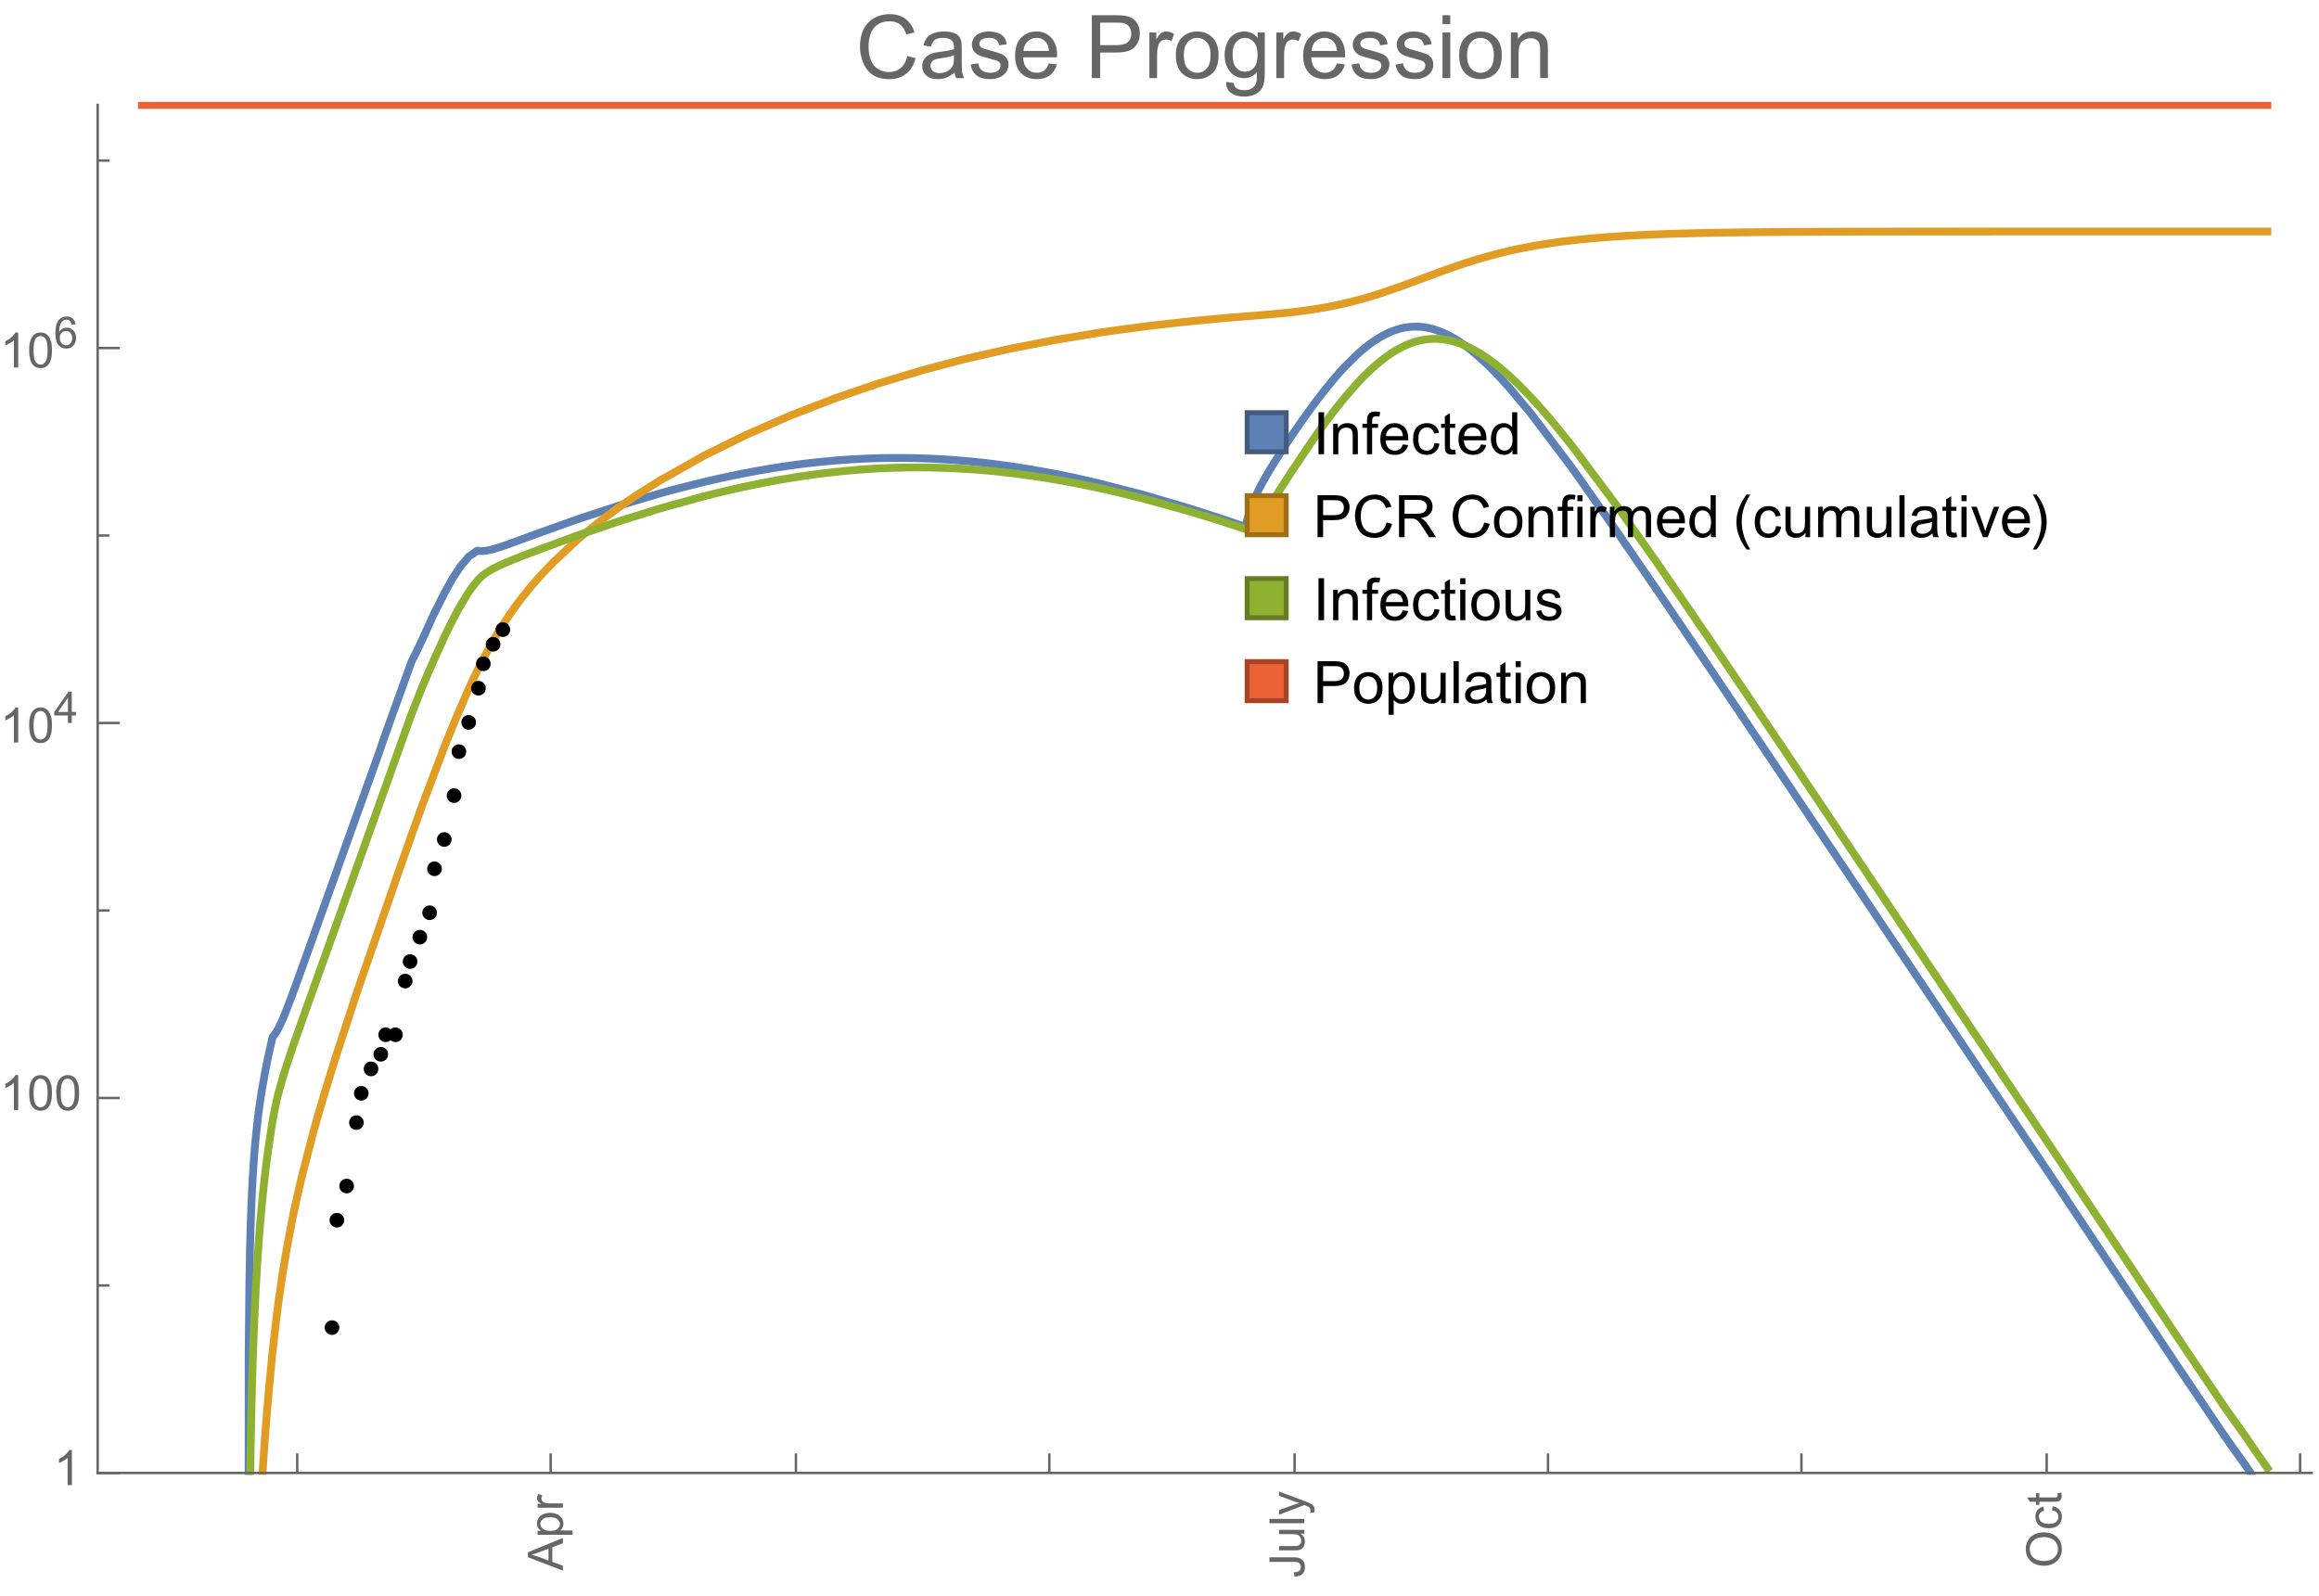 <?xml version="1.0" encoding="UTF-8"?>
<svg xmlns="http://www.w3.org/2000/svg" xmlns:xlink="http://www.w3.org/1999/xlink" width="475pt" height="327pt" viewBox="0 0 475 327" version="1.1">
<defs>
<g>
<symbol overflow="visible" id="glyph0-0">
<path style="stroke:none;" d=""/>
</symbol>
<symbol overflow="visible" id="glyph0-1">
<path style="stroke:none;" d="M 1.117 0 L 1.117 -8.59 L 2.258 -8.59 L 2.258 0 Z M 1.117 0 "/>
</symbol>
<symbol overflow="visible" id="glyph0-2">
<path style="stroke:none;" d="M 0.789 0 L 0.789 -6.223 L 1.742 -6.223 L 1.742 -5.336 C 2.199 -6.02 2.859 -6.363 3.719 -6.363 C 4.094 -6.363 4.441 -6.297 4.754 -6.16 C 5.07 -6.027 5.305 -5.852 5.461 -5.633 C 5.617 -5.414 5.727 -5.152 5.789 -4.852 C 5.828 -4.656 5.848 -4.312 5.848 -3.828 L 5.848 0 L 4.793 0 L 4.793 -3.785 C 4.793 -4.215 4.75 -4.535 4.672 -4.75 C 4.59 -4.961 4.441 -5.133 4.234 -5.258 C 4.023 -5.387 3.781 -5.449 3.5 -5.449 C 3.051 -5.449 2.66 -5.305 2.336 -5.023 C 2.008 -4.738 1.844 -4.195 1.844 -3.398 L 1.844 0 Z M 0.789 0 "/>
</symbol>
<symbol overflow="visible" id="glyph0-3">
<path style="stroke:none;" d="M 1.043 0 L 1.043 -5.402 L 0.109 -5.402 L 0.109 -6.223 L 1.043 -6.223 L 1.043 -6.883 C 1.043 -7.301 1.078 -7.613 1.156 -7.816 C 1.258 -8.09 1.434 -8.312 1.691 -8.48 C 1.945 -8.652 2.305 -8.734 2.766 -8.734 C 3.062 -8.734 3.391 -8.703 3.75 -8.633 L 3.594 -7.711 C 3.375 -7.75 3.164 -7.77 2.969 -7.77 C 2.648 -7.77 2.422 -7.703 2.289 -7.562 C 2.156 -7.426 2.094 -7.172 2.094 -6.797 L 2.094 -6.223 L 3.305 -6.223 L 3.305 -5.402 L 2.094 -5.402 L 2.094 0 Z M 1.043 0 "/>
</symbol>
<symbol overflow="visible" id="glyph0-4">
<path style="stroke:none;" d="M 5.051 -2.004 L 6.141 -1.867 C 5.969 -1.23 5.648 -0.738 5.188 -0.387 C 4.723 -0.035 4.125 0.141 3.406 0.141 C 2.496 0.141 1.773 -0.141 1.238 -0.699 C 0.707 -1.262 0.438 -2.047 0.438 -3.059 C 0.438 -4.105 0.711 -4.918 1.25 -5.496 C 1.789 -6.074 2.484 -6.363 3.344 -6.363 C 4.176 -6.363 4.859 -6.078 5.383 -5.516 C 5.91 -4.949 6.176 -4.148 6.176 -3.125 C 6.176 -3.062 6.172 -2.969 6.172 -2.844 L 1.531 -2.844 C 1.57 -2.16 1.762 -1.633 2.109 -1.273 C 2.457 -0.91 2.891 -0.727 3.41 -0.727 C 3.797 -0.727 4.125 -0.828 4.398 -1.031 C 4.672 -1.234 4.891 -1.559 5.051 -2.004 Z M 1.586 -3.711 L 5.062 -3.711 C 5.016 -4.234 4.883 -4.625 4.664 -4.887 C 4.328 -5.293 3.891 -5.496 3.359 -5.496 C 2.875 -5.496 2.465 -5.336 2.137 -5.008 C 1.805 -4.684 1.625 -4.25 1.586 -3.711 Z M 1.586 -3.711 "/>
</symbol>
<symbol overflow="visible" id="glyph0-5">
<path style="stroke:none;" d="M 4.852 -2.281 L 5.891 -2.145 C 5.777 -1.43 5.484 -0.871 5.02 -0.465 C 4.551 -0.062 3.977 0.141 3.297 0.141 C 2.445 0.141 1.762 -0.137 1.246 -0.695 C 0.727 -1.25 0.469 -2.047 0.469 -3.086 C 0.469 -3.758 0.578 -4.348 0.805 -4.852 C 1.027 -5.355 1.363 -5.734 1.82 -5.984 C 2.273 -6.238 2.77 -6.363 3.305 -6.363 C 3.98 -6.363 4.531 -6.191 4.961 -5.852 C 5.391 -5.508 5.668 -5.023 5.789 -4.395 L 4.766 -4.234 C 4.668 -4.652 4.492 -4.969 4.246 -5.18 C 3.996 -5.391 3.695 -5.496 3.344 -5.496 C 2.812 -5.496 2.383 -5.305 2.051 -4.926 C 1.719 -4.543 1.555 -3.941 1.555 -3.117 C 1.555 -2.281 1.711 -1.672 2.031 -1.297 C 2.352 -0.918 2.773 -0.727 3.289 -0.727 C 3.703 -0.727 4.047 -0.852 4.324 -1.109 C 4.602 -1.363 4.777 -1.75 4.852 -2.281 Z M 4.852 -2.281 "/>
</symbol>
<symbol overflow="visible" id="glyph0-6">
<path style="stroke:none;" d="M 3.094 -0.945 L 3.246 -0.012 C 2.949 0.051 2.684 0.082 2.449 0.082 C 2.066 0.082 1.77 0.023 1.559 -0.102 C 1.348 -0.223 1.199 -0.379 1.113 -0.578 C 1.027 -0.773 0.984 -1.188 0.984 -1.82 L 0.984 -5.402 L 0.211 -5.402 L 0.211 -6.223 L 0.984 -6.223 L 0.984 -7.766 L 2.031 -8.398 L 2.031 -6.223 L 3.094 -6.223 L 3.094 -5.402 L 2.031 -5.402 L 2.031 -1.766 C 2.031 -1.465 2.051 -1.27 2.09 -1.184 C 2.125 -1.098 2.188 -1.031 2.27 -0.977 C 2.355 -0.926 2.477 -0.902 2.633 -0.902 C 2.75 -0.902 2.902 -0.914 3.094 -0.945 Z M 3.094 -0.945 "/>
</symbol>
<symbol overflow="visible" id="glyph0-7">
<path style="stroke:none;" d="M 4.828 0 L 4.828 -0.785 C 4.434 -0.168 3.852 0.141 3.086 0.141 C 2.59 0.141 2.137 0.004 1.719 -0.27 C 1.305 -0.543 0.98 -0.926 0.754 -1.414 C 0.523 -1.906 0.41 -2.469 0.41 -3.105 C 0.41 -3.727 0.516 -4.289 0.719 -4.797 C 0.926 -5.301 1.238 -5.688 1.652 -5.961 C 2.066 -6.23 2.531 -6.363 3.039 -6.363 C 3.414 -6.363 3.75 -6.285 4.043 -6.125 C 4.336 -5.969 4.574 -5.762 4.758 -5.508 L 4.758 -8.59 L 5.805 -8.59 L 5.805 0 Z M 1.492 -3.105 C 1.492 -2.309 1.664 -1.711 2 -1.32 C 2.336 -0.926 2.73 -0.727 3.188 -0.727 C 3.648 -0.727 4.039 -0.914 4.363 -1.293 C 4.684 -1.668 4.844 -2.242 4.844 -3.016 C 4.844 -3.867 4.68 -4.492 4.352 -4.891 C 4.023 -5.289 3.621 -5.492 3.141 -5.492 C 2.672 -5.492 2.281 -5.297 1.965 -4.914 C 1.652 -4.531 1.492 -3.93 1.492 -3.105 Z M 1.492 -3.105 "/>
</symbol>
<symbol overflow="visible" id="glyph0-8">
<path style="stroke:none;" d="M 0.926 0 L 0.926 -8.59 L 4.164 -8.59 C 4.734 -8.59 5.172 -8.562 5.473 -8.508 C 5.895 -8.438 6.25 -8.305 6.531 -8.105 C 6.816 -7.91 7.047 -7.633 7.223 -7.277 C 7.395 -6.922 7.484 -6.531 7.484 -6.105 C 7.484 -5.375 7.25 -4.758 6.785 -4.25 C 6.32 -3.746 5.48 -3.492 4.266 -3.492 L 2.062 -3.492 L 2.062 0 Z M 2.062 -4.508 L 4.281 -4.508 C 5.016 -4.508 5.539 -4.641 5.848 -4.914 C 6.156 -5.188 6.312 -5.574 6.312 -6.07 C 6.312 -6.43 6.219 -6.738 6.039 -6.992 C 5.855 -7.25 5.617 -7.418 5.32 -7.5 C 5.129 -7.551 4.773 -7.578 4.258 -7.578 L 2.062 -7.578 Z M 2.062 -4.508 "/>
</symbol>
<symbol overflow="visible" id="glyph0-9">
<path style="stroke:none;" d="M 7.055 -3.012 L 8.191 -2.727 C 7.953 -1.793 7.523 -1.078 6.906 -0.59 C 6.285 -0.098 5.531 0.148 4.633 0.148 C 3.707 0.148 2.957 -0.043 2.375 -0.418 C 1.797 -0.797 1.355 -1.344 1.051 -2.055 C 0.75 -2.77 0.598 -3.539 0.598 -4.359 C 0.598 -5.254 0.77 -6.035 1.109 -6.699 C 1.453 -7.367 1.938 -7.871 2.57 -8.219 C 3.199 -8.562 3.895 -8.734 4.652 -8.734 C 5.512 -8.734 6.234 -8.516 6.82 -8.078 C 7.406 -7.641 7.812 -7.027 8.047 -6.234 L 6.926 -5.969 C 6.727 -6.594 6.438 -7.051 6.059 -7.336 C 5.68 -7.621 5.203 -7.766 4.629 -7.766 C 3.969 -7.766 3.418 -7.605 2.973 -7.289 C 2.531 -6.973 2.219 -6.547 2.039 -6.016 C 1.859 -5.48 1.77 -4.93 1.77 -4.367 C 1.77 -3.637 1.875 -2.996 2.09 -2.453 C 2.301 -1.906 2.633 -1.5 3.082 -1.23 C 3.531 -0.961 4.016 -0.828 4.539 -0.828 C 5.176 -0.828 5.719 -1.008 6.156 -1.375 C 6.598 -1.742 6.898 -2.289 7.055 -3.012 Z M 7.055 -3.012 "/>
</symbol>
<symbol overflow="visible" id="glyph0-10">
<path style="stroke:none;" d="M 0.945 0 L 0.945 -8.59 L 4.75 -8.59 C 5.516 -8.59 6.102 -8.512 6.5 -8.359 C 6.898 -8.203 7.215 -7.93 7.453 -7.539 C 7.691 -7.148 7.812 -6.719 7.812 -6.246 C 7.812 -5.637 7.613 -5.125 7.219 -4.703 C 6.824 -4.285 6.215 -4.023 5.391 -3.906 C 5.691 -3.762 5.922 -3.621 6.078 -3.48 C 6.41 -3.176 6.723 -2.797 7.02 -2.336 L 8.516 0 L 7.086 0 L 5.945 -1.789 C 5.613 -2.305 5.344 -2.695 5.125 -2.969 C 4.91 -3.242 4.719 -3.438 4.551 -3.547 C 4.379 -3.656 4.207 -3.73 4.031 -3.773 C 3.902 -3.801 3.691 -3.812 3.398 -3.812 L 2.078 -3.812 L 2.078 0 Z M 2.078 -4.797 L 4.523 -4.797 C 5.043 -4.797 5.449 -4.852 5.742 -4.961 C 6.035 -5.066 6.258 -5.238 6.41 -5.477 C 6.562 -5.711 6.641 -5.969 6.641 -6.246 C 6.641 -6.652 6.492 -6.984 6.195 -7.25 C 5.902 -7.512 5.438 -7.641 4.797 -7.641 L 2.078 -7.641 Z M 2.078 -4.797 "/>
</symbol>
<symbol overflow="visible" id="glyph0-11">
<path style="stroke:none;" d="M 0.398 -3.109 C 0.398 -4.262 0.719 -5.117 1.359 -5.672 C 1.895 -6.133 2.547 -6.363 3.316 -6.363 C 4.172 -6.363 4.871 -6.082 5.414 -5.523 C 5.957 -4.961 6.227 -4.188 6.227 -3.199 C 6.227 -2.398 6.109 -1.77 5.867 -1.309 C 5.629 -0.852 5.277 -0.492 4.82 -0.242 C 4.359 0.012 3.859 0.141 3.316 0.141 C 2.445 0.141 1.742 -0.141 1.203 -0.695 C 0.668 -1.254 0.398 -2.062 0.398 -3.109 Z M 1.484 -3.109 C 1.484 -2.312 1.656 -1.719 2.004 -1.32 C 2.352 -0.926 2.789 -0.727 3.316 -0.727 C 3.84 -0.727 4.273 -0.926 4.625 -1.324 C 4.973 -1.723 5.145 -2.328 5.145 -3.148 C 5.145 -3.918 4.969 -4.5 4.621 -4.895 C 4.27 -5.293 3.836 -5.492 3.316 -5.492 C 2.789 -5.492 2.352 -5.293 2.004 -4.898 C 1.656 -4.504 1.484 -3.906 1.484 -3.109 Z M 1.484 -3.109 "/>
</symbol>
<symbol overflow="visible" id="glyph0-12">
<path style="stroke:none;" d="M 0.797 -7.375 L 0.797 -8.59 L 1.852 -8.59 L 1.852 -7.375 Z M 0.797 0 L 0.797 -6.223 L 1.852 -6.223 L 1.852 0 Z M 0.797 0 "/>
</symbol>
<symbol overflow="visible" id="glyph0-13">
<path style="stroke:none;" d="M 0.781 0 L 0.781 -6.223 L 1.727 -6.223 L 1.727 -5.281 C 1.969 -5.723 2.195 -6.012 2.398 -6.152 C 2.605 -6.293 2.828 -6.363 3.078 -6.363 C 3.434 -6.363 3.793 -6.25 4.16 -6.023 L 3.797 -5.047 C 3.539 -5.199 3.281 -5.273 3.023 -5.273 C 2.793 -5.273 2.586 -5.203 2.402 -5.066 C 2.219 -4.926 2.086 -4.734 2.008 -4.488 C 1.891 -4.113 1.836 -3.703 1.836 -3.258 L 1.836 0 Z M 0.781 0 "/>
</symbol>
<symbol overflow="visible" id="glyph0-14">
<path style="stroke:none;" d="M 0.789 0 L 0.789 -6.223 L 1.734 -6.223 L 1.734 -5.352 C 1.93 -5.656 2.188 -5.898 2.516 -6.086 C 2.84 -6.27 3.207 -6.363 3.621 -6.363 C 4.082 -6.363 4.461 -6.266 4.754 -6.078 C 5.051 -5.887 5.258 -5.617 5.379 -5.273 C 5.871 -6 6.512 -6.363 7.301 -6.363 C 7.918 -6.363 8.391 -6.191 8.727 -5.852 C 9.059 -5.508 9.223 -4.984 9.223 -4.273 L 9.223 0 L 8.172 0 L 8.172 -3.922 C 8.172 -4.344 8.141 -4.645 8.07 -4.832 C 8.004 -5.016 7.879 -5.164 7.699 -5.281 C 7.52 -5.395 7.309 -5.449 7.066 -5.449 C 6.629 -5.449 6.266 -5.305 5.977 -5.012 C 5.688 -4.723 5.543 -4.258 5.543 -3.617 L 5.543 0 L 4.488 0 L 4.488 -4.043 C 4.488 -4.512 4.402 -4.863 4.23 -5.098 C 4.059 -5.332 3.777 -5.449 3.387 -5.449 C 3.09 -5.449 2.816 -5.371 2.562 -5.215 C 2.312 -5.059 2.129 -4.828 2.016 -4.531 C 1.902 -4.23 1.844 -3.797 1.844 -3.227 L 1.844 0 Z M 0.789 0 "/>
</symbol>
<symbol overflow="visible" id="glyph0-15">
<path style="stroke:none;" d="M 4.867 0 L 4.867 -0.914 C 4.383 -0.211 3.727 0.141 2.895 0.141 C 2.527 0.141 2.184 0.07 1.867 -0.07 C 1.547 -0.211 1.312 -0.387 1.156 -0.602 C 1.004 -0.812 0.895 -1.074 0.832 -1.383 C 0.789 -1.59 0.766 -1.918 0.766 -2.367 L 0.766 -6.223 L 1.82 -6.223 L 1.82 -2.773 C 1.82 -2.223 1.844 -1.852 1.887 -1.656 C 1.953 -1.379 2.094 -1.164 2.309 -1.004 C 2.523 -0.848 2.789 -0.766 3.105 -0.766 C 3.422 -0.766 3.719 -0.848 3.996 -1.012 C 4.273 -1.172 4.469 -1.395 4.586 -1.672 C 4.699 -1.953 4.758 -2.359 4.758 -2.891 L 4.758 -6.223 L 5.812 -6.223 L 5.812 0 Z M 4.867 0 "/>
</symbol>
<symbol overflow="visible" id="glyph0-16">
<path style="stroke:none;" d="M 0.766 0 L 0.766 -8.59 L 1.82 -8.59 L 1.82 0 Z M 0.766 0 "/>
</symbol>
<symbol overflow="visible" id="glyph0-17">
<path style="stroke:none;" d="M 4.852 -0.766 C 4.461 -0.434 4.086 -0.203 3.723 -0.062 C 3.363 0.074 2.977 0.141 2.562 0.141 C 1.879 0.141 1.352 -0.027 0.984 -0.359 C 0.617 -0.695 0.434 -1.121 0.434 -1.641 C 0.434 -1.945 0.504 -2.223 0.641 -2.477 C 0.781 -2.727 0.961 -2.93 1.188 -3.082 C 1.41 -3.234 1.664 -3.352 1.945 -3.43 C 2.152 -3.484 2.465 -3.535 2.883 -3.586 C 3.734 -3.688 4.359 -3.809 4.766 -3.949 C 4.77 -4.094 4.77 -4.188 4.77 -4.227 C 4.77 -4.656 4.672 -4.957 4.469 -5.133 C 4.199 -5.371 3.801 -5.492 3.27 -5.492 C 2.773 -5.492 2.406 -5.402 2.172 -5.23 C 1.934 -5.055 1.758 -4.75 1.648 -4.305 L 0.617 -4.445 C 0.711 -4.887 0.863 -5.246 1.078 -5.516 C 1.293 -5.789 1.602 -5.996 2.008 -6.145 C 2.414 -6.289 2.887 -6.363 3.422 -6.363 C 3.953 -6.363 4.383 -6.301 4.719 -6.176 C 5.051 -6.051 5.293 -5.895 5.449 -5.703 C 5.605 -5.516 5.715 -5.273 5.777 -4.984 C 5.812 -4.805 5.828 -4.484 5.828 -4.016 L 5.828 -2.609 C 5.828 -1.629 5.852 -1.008 5.898 -0.746 C 5.941 -0.488 6.031 -0.238 6.164 0 L 5.062 0 C 4.953 -0.219 4.883 -0.477 4.852 -0.766 Z M 4.766 -3.125 C 4.383 -2.969 3.805 -2.836 3.039 -2.727 C 2.605 -2.664 2.301 -2.594 2.121 -2.516 C 1.941 -2.438 1.805 -2.32 1.703 -2.172 C 1.605 -2.02 1.559 -1.852 1.559 -1.672 C 1.559 -1.391 1.664 -1.156 1.879 -0.969 C 2.09 -0.781 2.402 -0.688 2.812 -0.688 C 3.219 -0.688 3.578 -0.773 3.898 -0.953 C 4.215 -1.129 4.445 -1.375 4.594 -1.68 C 4.707 -1.918 4.766 -2.273 4.766 -2.734 Z M 4.766 -3.125 "/>
</symbol>
<symbol overflow="visible" id="glyph0-18">
<path style="stroke:none;" d="M 2.52 0 L 0.152 -6.223 L 1.266 -6.223 L 2.602 -2.496 C 2.746 -2.094 2.879 -1.676 3 -1.242 C 3.094 -1.57 3.227 -1.965 3.391 -2.426 L 4.773 -6.223 L 5.859 -6.223 L 3.504 0 Z M 2.52 0 "/>
</symbol>
<symbol overflow="visible" id="glyph0-19">
<path style="stroke:none;" d="M 0.367 -1.859 L 1.414 -2.023 C 1.473 -1.605 1.633 -1.281 1.902 -1.062 C 2.168 -0.84 2.543 -0.727 3.023 -0.727 C 3.508 -0.727 3.867 -0.824 4.102 -1.023 C 4.336 -1.219 4.453 -1.453 4.453 -1.719 C 4.453 -1.957 4.352 -2.141 4.141 -2.281 C 3.996 -2.375 3.641 -2.492 3.062 -2.637 C 2.289 -2.832 1.754 -3 1.457 -3.145 C 1.156 -3.285 0.93 -3.484 0.777 -3.734 C 0.621 -3.988 0.547 -4.266 0.547 -4.57 C 0.547 -4.848 0.609 -5.105 0.734 -5.34 C 0.863 -5.578 1.035 -5.773 1.254 -5.93 C 1.418 -6.051 1.641 -6.152 1.926 -6.238 C 2.207 -6.32 2.512 -6.363 2.836 -6.363 C 3.324 -6.363 3.754 -6.293 4.121 -6.152 C 4.492 -6.012 4.766 -5.82 4.938 -5.582 C 5.113 -5.34 5.234 -5.02 5.305 -4.617 L 4.273 -4.477 C 4.227 -4.797 4.09 -5.047 3.863 -5.227 C 3.641 -5.406 3.32 -5.496 2.914 -5.496 C 2.43 -5.496 2.082 -5.414 1.875 -5.258 C 1.668 -5.098 1.562 -4.906 1.562 -4.695 C 1.562 -4.559 1.609 -4.434 1.695 -4.324 C 1.781 -4.211 1.914 -4.117 2.098 -4.043 C 2.203 -4.004 2.516 -3.914 3.031 -3.773 C 3.777 -3.574 4.297 -3.41 4.59 -3.285 C 4.887 -3.156 5.117 -2.973 5.285 -2.73 C 5.453 -2.488 5.539 -2.188 5.539 -1.828 C 5.539 -1.477 5.434 -1.145 5.23 -0.836 C 5.023 -0.523 4.727 -0.285 4.344 -0.113 C 3.957 0.055 3.516 0.141 3.031 0.141 C 2.223 0.141 1.605 -0.027 1.18 -0.363 C 0.758 -0.699 0.484 -1.195 0.367 -1.859 Z M 0.367 -1.859 "/>
</symbol>
<symbol overflow="visible" id="glyph0-20">
<path style="stroke:none;" d="M 0.789 2.383 L 0.789 -6.223 L 1.75 -6.223 L 1.75 -5.414 C 1.977 -5.73 2.234 -5.969 2.52 -6.125 C 2.805 -6.285 3.148 -6.363 3.555 -6.363 C 4.086 -6.363 4.555 -6.227 4.961 -5.953 C 5.367 -5.68 5.676 -5.293 5.883 -4.797 C 6.09 -4.297 6.195 -3.75 6.195 -3.156 C 6.195 -2.52 6.078 -1.949 5.852 -1.438 C 5.621 -0.93 5.289 -0.539 4.855 -0.266 C 4.418 0.004 3.961 0.141 3.48 0.141 C 3.129 0.141 2.812 0.066 2.535 -0.082 C 2.254 -0.23 2.023 -0.418 1.844 -0.645 L 1.844 2.383 Z M 1.746 -3.078 C 1.746 -2.277 1.906 -1.684 2.234 -1.301 C 2.559 -0.918 2.949 -0.727 3.41 -0.727 C 3.879 -0.727 4.281 -0.926 4.613 -1.32 C 4.949 -1.719 5.117 -2.332 5.117 -3.164 C 5.117 -3.957 4.953 -4.551 4.625 -4.945 C 4.301 -5.34 3.91 -5.539 3.457 -5.539 C 3.008 -5.539 2.609 -5.328 2.266 -4.906 C 1.918 -4.488 1.746 -3.875 1.746 -3.078 Z M 1.746 -3.078 "/>
</symbol>
<symbol overflow="visible" id="glyph1-0">
<path style="stroke:none;" d=""/>
</symbol>
<symbol overflow="visible" id="glyph1-1">
<path style="stroke:none;" d="M 3.562 2.52 L 2.805 2.52 C 2.492 2.121 2.211 1.699 1.953 1.258 C 1.699 0.812 1.477 0.352 1.297 -0.125 C 1.113 -0.602 0.969 -1.086 0.871 -1.586 C 0.77 -2.086 0.719 -2.594 0.719 -3.105 C 0.719 -3.625 0.773 -4.133 0.875 -4.633 C 0.977 -5.129 1.117 -5.617 1.301 -6.086 C 1.484 -6.559 1.703 -7.02 1.961 -7.461 C 2.215 -7.906 2.5 -8.328 2.805 -8.734 L 3.562 -8.734 C 3.285 -8.281 3.039 -7.836 2.82 -7.398 C 2.602 -6.957 2.414 -6.512 2.266 -6.055 C 2.117 -5.602 2.008 -5.133 1.93 -4.648 C 1.852 -4.168 1.812 -3.656 1.812 -3.117 C 1.812 -2.617 1.852 -2.121 1.938 -1.629 C 2.02 -1.137 2.141 -0.652 2.289 -0.18 C 2.441 0.297 2.625 0.758 2.844 1.211 C 3.059 1.66 3.297 2.098 3.562 2.52 Z M 3.562 2.52 "/>
</symbol>
<symbol overflow="visible" id="glyph1-2">
<path style="stroke:none;" d="M 3.273 -3.105 C 3.273 -2.59 3.227 -2.082 3.125 -1.586 C 3.023 -1.086 2.879 -0.602 2.695 -0.129 C 2.512 0.344 2.293 0.801 2.035 1.246 C 1.781 1.688 1.5 2.113 1.188 2.52 L 0.434 2.52 C 0.707 2.074 0.953 1.633 1.172 1.188 C 1.391 0.746 1.574 0.297 1.723 -0.156 C 1.871 -0.613 1.984 -1.086 2.066 -1.57 C 2.145 -2.055 2.188 -2.562 2.188 -3.094 C 2.188 -3.594 2.145 -4.09 2.059 -4.582 C 1.977 -5.074 1.859 -5.559 1.703 -6.031 C 1.551 -6.508 1.367 -6.969 1.152 -7.422 C 0.934 -7.875 0.695 -8.312 0.434 -8.734 L 1.188 -8.734 C 1.5 -8.336 1.789 -7.918 2.047 -7.473 C 2.305 -7.031 2.523 -6.57 2.703 -6.09 C 2.887 -5.613 3.027 -5.121 3.125 -4.621 C 3.227 -4.117 3.273 -3.613 3.273 -3.105 Z M 3.273 -3.105 "/>
</symbol>
<symbol overflow="visible" id="glyph2-0">
<path style="stroke:none;" d=""/>
</symbol>
<symbol overflow="visible" id="glyph2-1">
<path style="stroke:none;" d="M 0 0.016 L -7.156 -2.734 L -7.156 -3.754 L 0 -6.684 L 0 -5.605 L -2.168 -4.77 L -2.168 -1.777 L 0 -0.992 Z M -2.938 -2.051 L -2.938 -4.477 L -4.922 -3.73 C -5.523 -3.504 -6.02 -3.332 -6.406 -3.223 C -5.945 -3.133 -5.492 -3.004 -5.039 -2.836 Z M -2.938 -2.051 "/>
</symbol>
<symbol overflow="visible" id="glyph2-2">
<path style="stroke:none;" d="M 1.988 -0.66 L -5.188 -0.66 L -5.188 -1.461 L -4.512 -1.461 C -4.773 -1.648 -4.973 -1.863 -5.105 -2.102 C -5.238 -2.34 -5.305 -2.625 -5.305 -2.965 C -5.305 -3.406 -5.188 -3.797 -4.961 -4.137 C -4.734 -4.477 -4.41 -4.73 -3.996 -4.902 C -3.582 -5.074 -3.125 -5.16 -2.633 -5.16 C -2.102 -5.16 -1.625 -5.066 -1.199 -4.875 C -0.773 -4.684 -0.449 -4.41 -0.223 -4.047 C 0.004 -3.684 0.117 -3.301 0.117 -2.898 C 0.117 -2.605 0.055 -2.344 -0.066 -2.113 C -0.191 -1.879 -0.348 -1.688 -0.535 -1.539 L 1.988 -1.539 Z M -2.562 -1.457 C -1.895 -1.457 -1.402 -1.59 -1.082 -1.859 C -0.766 -2.129 -0.605 -2.457 -0.605 -2.844 C -0.605 -3.234 -0.77 -3.566 -1.102 -3.844 C -1.43 -4.125 -1.941 -4.262 -2.637 -4.262 C -3.297 -4.262 -3.793 -4.125 -4.121 -3.855 C -4.449 -3.582 -4.613 -3.258 -4.613 -2.883 C -4.613 -2.508 -4.438 -2.176 -4.09 -1.887 C -3.738 -1.598 -3.23 -1.457 -2.562 -1.457 Z M -2.562 -1.457 "/>
</symbol>
<symbol overflow="visible" id="glyph2-3">
<path style="stroke:none;" d="M 0 -0.648 L -5.188 -0.648 L -5.188 -1.441 L -4.398 -1.441 C -4.766 -1.641 -5.008 -1.828 -5.125 -2 C -5.242 -2.172 -5.305 -2.359 -5.305 -2.562 C -5.305 -2.859 -5.207 -3.16 -5.02 -3.469 L -4.203 -3.164 C -4.332 -2.949 -4.395 -2.734 -4.395 -2.52 C -4.395 -2.328 -4.336 -2.156 -4.223 -2.004 C -4.105 -1.852 -3.945 -1.738 -3.742 -1.676 C -3.43 -1.578 -3.086 -1.527 -2.715 -1.527 L 0 -1.527 Z M 0 -0.648 "/>
</symbol>
<symbol overflow="visible" id="glyph2-4">
<path style="stroke:none;" d="M -2.031 -0.289 L -2.148 -1.145 C -1.602 -1.164 -1.227 -1.27 -1.023 -1.449 C -0.824 -1.633 -0.723 -1.883 -0.723 -2.207 C -0.723 -2.445 -0.777 -2.648 -0.887 -2.82 C -0.996 -2.992 -1.145 -3.113 -1.332 -3.18 C -1.52 -3.242 -1.816 -3.277 -2.227 -3.277 L -7.156 -3.277 L -7.156 -4.223 L -2.281 -4.223 C -1.68 -4.223 -1.219 -4.152 -0.887 -4.008 C -0.559 -3.863 -0.309 -3.633 -0.137 -3.316 C 0.035 -3.004 0.121 -2.637 0.121 -2.211 C 0.121 -1.582 -0.059 -1.102 -0.418 -0.77 C -0.781 -0.438 -1.32 -0.273 -2.031 -0.289 Z M -2.031 -0.289 "/>
</symbol>
<symbol overflow="visible" id="glyph2-5">
<path style="stroke:none;" d="M 0 -4.059 L -0.762 -4.059 C -0.176 -3.656 0.117 -3.105 0.117 -2.414 C 0.117 -2.105 0.059 -1.82 -0.059 -1.555 C -0.176 -1.289 -0.324 -1.094 -0.5 -0.965 C -0.68 -0.836 -0.895 -0.746 -1.152 -0.695 C -1.324 -0.66 -1.598 -0.641 -1.973 -0.641 L -5.188 -0.641 L -5.188 -1.52 L -2.309 -1.52 C -1.852 -1.52 -1.543 -1.535 -1.383 -1.57 C -1.152 -1.625 -0.969 -1.746 -0.836 -1.922 C -0.703 -2.102 -0.641 -2.324 -0.641 -2.586 C -0.641 -2.852 -0.707 -3.098 -0.844 -3.328 C -0.977 -3.562 -1.16 -3.727 -1.395 -3.82 C -1.625 -3.918 -1.965 -3.965 -2.406 -3.965 L -5.188 -3.965 L -5.188 -4.844 L 0 -4.844 Z M 0 -4.059 "/>
</symbol>
<symbol overflow="visible" id="glyph2-6">
<path style="stroke:none;" d="M 0 -0.641 L -7.156 -0.641 L -7.156 -1.52 L 0 -1.52 Z M 0 -0.641 "/>
</symbol>
<symbol overflow="visible" id="glyph2-7">
<path style="stroke:none;" d="M 1.996 -0.621 L 1.172 -0.523 C 1.223 -0.715 1.25 -0.883 1.25 -1.023 C 1.25 -1.219 1.219 -1.375 1.152 -1.492 C 1.086 -1.609 0.996 -1.707 0.879 -1.781 C 0.789 -1.836 0.574 -1.926 0.227 -2.051 C 0.176 -2.066 0.105 -2.094 0.012 -2.129 L -5.188 -0.16 L -5.188 -1.109 L -2.184 -2.188 C -1.801 -2.328 -1.402 -2.453 -0.98 -2.562 C -1.383 -2.664 -1.777 -2.785 -2.164 -2.926 L -5.188 -4.031 L -5.188 -4.914 L 0.09 -2.938 C 0.66 -2.727 1.051 -2.562 1.266 -2.445 C 1.555 -2.289 1.766 -2.109 1.902 -1.91 C 2.039 -1.707 2.105 -1.465 2.105 -1.188 C 2.105 -1.016 2.07 -0.828 1.996 -0.621 Z M 1.996 -0.621 "/>
</symbol>
<symbol overflow="visible" id="glyph2-8">
<path style="stroke:none;" d="M -3.484 -0.484 C -4.672 -0.484 -5.605 -0.801 -6.277 -1.441 C -6.949 -2.078 -7.285 -2.902 -7.285 -3.91 C -7.285 -4.57 -7.129 -5.168 -6.812 -5.699 C -6.496 -6.23 -6.055 -6.633 -5.492 -6.91 C -4.926 -7.188 -4.285 -7.328 -3.57 -7.328 C -2.844 -7.328 -2.195 -7.184 -1.621 -6.891 C -1.047 -6.598 -0.613 -6.18 -0.32 -5.645 C -0.023 -5.109 0.121 -4.527 0.121 -3.906 C 0.121 -3.234 -0.039 -2.629 -0.367 -2.102 C -0.691 -1.57 -1.137 -1.168 -1.699 -0.895 C -2.262 -0.621 -2.859 -0.484 -3.484 -0.484 Z M -3.473 -1.461 C -2.609 -1.461 -1.93 -1.691 -1.434 -2.156 C -0.938 -2.621 -0.688 -3.203 -0.688 -3.902 C -0.688 -4.613 -0.938 -5.199 -1.441 -5.66 C -1.941 -6.121 -2.652 -6.352 -3.574 -6.352 C -4.156 -6.352 -4.664 -6.254 -5.102 -6.059 C -5.535 -5.859 -5.871 -5.57 -6.109 -5.191 C -6.352 -4.812 -6.469 -4.387 -6.469 -3.918 C -6.469 -3.246 -6.238 -2.668 -5.777 -2.184 C -5.316 -1.703 -4.551 -1.461 -3.473 -1.461 Z M -3.473 -1.461 "/>
</symbol>
<symbol overflow="visible" id="glyph2-9">
<path style="stroke:none;" d="M -1.898 -4.043 L -1.785 -4.906 C -1.191 -4.812 -0.727 -4.57 -0.387 -4.184 C -0.051 -3.793 0.117 -3.316 0.117 -2.75 C 0.117 -2.039 -0.113 -1.469 -0.578 -1.039 C -1.043 -0.605 -1.707 -0.391 -2.574 -0.391 C -3.133 -0.391 -3.625 -0.484 -4.043 -0.668 C -4.461 -0.855 -4.777 -1.137 -4.988 -1.516 C -5.199 -1.895 -5.305 -2.309 -5.305 -2.754 C -5.305 -3.316 -5.16 -3.777 -4.875 -4.137 C -4.59 -4.492 -4.188 -4.723 -3.66 -4.824 L -3.531 -3.969 C -3.879 -3.887 -4.141 -3.746 -4.316 -3.539 C -4.492 -3.332 -4.578 -3.082 -4.578 -2.789 C -4.578 -2.348 -4.422 -1.984 -4.105 -1.711 C -3.789 -1.434 -3.285 -1.293 -2.598 -1.293 C -1.902 -1.293 -1.395 -1.426 -1.078 -1.695 C -0.762 -1.961 -0.605 -2.309 -0.605 -2.738 C -0.605 -3.086 -0.711 -3.371 -0.922 -3.602 C -1.133 -3.836 -1.461 -3.98 -1.898 -4.043 Z M -1.898 -4.043 "/>
</symbol>
<symbol overflow="visible" id="glyph2-10">
<path style="stroke:none;" d="M -0.785 -2.578 L -0.008 -2.703 C 0.043 -2.457 0.07 -2.234 0.07 -2.039 C 0.07 -1.723 0.02 -1.477 -0.082 -1.297 C -0.184 -1.121 -0.316 -1 -0.48 -0.93 C -0.645 -0.855 -0.992 -0.82 -1.52 -0.82 L -4.5 -0.82 L -4.5 -0.176 L -5.188 -0.176 L -5.188 -0.82 L -6.469 -0.82 L -6.996 -1.695 L -5.188 -1.695 L -5.188 -2.578 L -4.5 -2.578 L -4.5 -1.695 L -1.469 -1.695 C -1.219 -1.695 -1.059 -1.711 -0.984 -1.742 C -0.914 -1.773 -0.859 -1.82 -0.816 -1.891 C -0.773 -1.961 -0.75 -2.062 -0.75 -2.191 C -0.75 -2.289 -0.762 -2.418 -0.785 -2.578 Z M -0.785 -2.578 "/>
</symbol>
<symbol overflow="visible" id="glyph3-0">
<path style="stroke:none;" d=""/>
</symbol>
<symbol overflow="visible" id="glyph3-1">
<path style="stroke:none;" d="M 3.727 0 L 2.848 0 L 2.848 -5.602 C 2.637 -5.398 2.359 -5.195 2.016 -4.996 C 1.672 -4.793 1.363 -4.641 1.09 -4.539 L 1.09 -5.391 C 1.582 -5.621 2.012 -5.902 2.379 -6.23 C 2.746 -6.559 3.008 -6.879 3.16 -7.188 L 3.727 -7.188 Z M 3.727 0 "/>
</symbol>
<symbol overflow="visible" id="glyph3-2">
<path style="stroke:none;" d="M 0.414 -3.531 C 0.414 -4.375 0.504 -5.059 0.676 -5.574 C 0.852 -6.09 1.109 -6.488 1.453 -6.766 C 1.797 -7.047 2.227 -7.188 2.75 -7.188 C 3.133 -7.188 3.469 -7.109 3.758 -6.957 C 4.047 -6.801 4.289 -6.578 4.477 -6.285 C 4.664 -5.996 4.812 -5.641 4.922 -5.223 C 5.031 -4.805 5.082 -4.238 5.082 -3.531 C 5.082 -2.691 4.996 -2.012 4.824 -1.496 C 4.652 -0.98 4.395 -0.582 4.051 -0.301 C 3.707 -0.02 3.273 0.121 2.75 0.121 C 2.059 0.121 1.516 -0.125 1.125 -0.621 C 0.652 -1.215 0.414 -2.188 0.414 -3.531 Z M 1.32 -3.531 C 1.32 -2.355 1.457 -1.574 1.73 -1.184 C 2.008 -0.797 2.344 -0.602 2.75 -0.602 C 3.152 -0.602 3.492 -0.797 3.766 -1.188 C 4.043 -1.578 4.18 -2.359 4.18 -3.531 C 4.18 -4.711 4.043 -5.492 3.766 -5.879 C 3.492 -6.266 3.148 -6.461 2.738 -6.461 C 2.336 -6.461 2.012 -6.289 1.773 -5.945 C 1.469 -5.512 1.32 -4.707 1.32 -3.531 Z M 1.32 -3.531 "/>
</symbol>
<symbol overflow="visible" id="glyph4-0">
<path style="stroke:none;" d=""/>
</symbol>
<symbol overflow="visible" id="glyph4-1">
<path style="stroke:none;" d="M 2.91 0 L 2.91 -1.543 L 0.113 -1.543 L 0.113 -2.266 L 3.055 -6.441 L 3.699 -6.441 L 3.699 -2.266 L 4.57 -2.266 L 4.57 -1.543 L 3.699 -1.543 L 3.699 0 Z M 2.91 -2.266 L 2.91 -5.172 L 0.891 -2.266 Z M 2.91 -2.266 "/>
</symbol>
<symbol overflow="visible" id="glyph4-2">
<path style="stroke:none;" d="M 4.477 -4.863 L 3.691 -4.805 C 3.621 -5.113 3.523 -5.34 3.391 -5.48 C 3.18 -5.707 2.914 -5.82 2.602 -5.82 C 2.352 -5.82 2.129 -5.75 1.938 -5.609 C 1.688 -5.426 1.492 -5.16 1.348 -4.812 C 1.203 -4.465 1.133 -3.969 1.125 -3.32 C 1.316 -3.613 1.547 -3.828 1.824 -3.969 C 2.098 -4.109 2.387 -4.18 2.688 -4.18 C 3.215 -4.18 3.664 -3.984 4.035 -3.598 C 4.406 -3.211 4.594 -2.707 4.594 -2.094 C 4.594 -1.688 4.504 -1.312 4.332 -0.965 C 4.156 -0.617 3.918 -0.352 3.613 -0.168 C 3.309 0.016 2.961 0.109 2.574 0.109 C 1.914 0.109 1.379 -0.133 0.961 -0.617 C 0.547 -1.102 0.34 -1.902 0.34 -3.016 C 0.34 -4.262 0.57 -5.164 1.027 -5.73 C 1.43 -6.223 1.969 -6.469 2.648 -6.469 C 3.156 -6.469 3.57 -6.328 3.895 -6.043 C 4.219 -5.758 4.414 -5.367 4.477 -4.863 Z M 1.25 -2.086 C 1.25 -1.812 1.305 -1.555 1.422 -1.305 C 1.539 -1.055 1.699 -0.867 1.906 -0.734 C 2.113 -0.605 2.332 -0.539 2.562 -0.539 C 2.895 -0.539 3.184 -0.676 3.422 -0.945 C 3.664 -1.215 3.785 -1.582 3.785 -2.043 C 3.785 -2.488 3.664 -2.84 3.43 -3.098 C 3.191 -3.352 2.891 -3.48 2.531 -3.48 C 2.172 -3.48 1.871 -3.352 1.621 -3.098 C 1.371 -2.84 1.25 -2.504 1.25 -2.086 Z M 1.25 -2.086 "/>
</symbol>
<symbol overflow="visible" id="glyph5-0">
<path style="stroke:none;" d=""/>
</symbol>
<symbol overflow="visible" id="glyph5-1">
<path style="stroke:none;" d="M 10.582 -4.516 L 12.289 -4.086 C 11.93 -2.688 11.285 -1.617 10.359 -0.883 C 9.43 -0.148 8.293 0.219 6.953 0.219 C 5.562 0.219 4.434 -0.062 3.562 -0.629 C 2.695 -1.195 2.031 -2.012 1.578 -3.086 C 1.125 -4.156 0.898 -5.309 0.898 -6.539 C 0.898 -7.883 1.152 -9.051 1.664 -10.051 C 2.18 -11.051 2.906 -11.809 3.855 -12.328 C 4.801 -12.844 5.844 -13.105 6.977 -13.105 C 8.266 -13.105 9.352 -12.777 10.23 -12.121 C 11.109 -11.465 11.723 -10.539 12.066 -9.352 L 10.391 -8.957 C 10.09 -9.895 9.656 -10.578 9.086 -11.004 C 8.52 -11.43 7.805 -11.645 6.945 -11.645 C 5.953 -11.645 5.125 -11.406 4.461 -10.934 C 3.797 -10.461 3.328 -9.82 3.059 -9.023 C 2.789 -8.223 2.656 -7.398 2.656 -6.547 C 2.656 -5.453 2.812 -4.496 3.133 -3.68 C 3.453 -2.859 3.949 -2.25 4.625 -1.844 C 5.297 -1.441 6.027 -1.238 6.812 -1.238 C 7.766 -1.238 8.574 -1.516 9.238 -2.066 C 9.898 -2.617 10.348 -3.434 10.582 -4.516 Z M 10.582 -4.516 "/>
</symbol>
<symbol overflow="visible" id="glyph5-2">
<path style="stroke:none;" d="M 7.277 -1.152 C 6.691 -0.652 6.129 -0.301 5.586 -0.098 C 5.043 0.109 4.461 0.211 3.84 0.211 C 2.816 0.211 2.027 -0.039 1.477 -0.539 C 0.926 -1.039 0.648 -1.68 0.648 -2.461 C 0.648 -2.918 0.754 -3.336 0.961 -3.715 C 1.172 -4.094 1.441 -4.395 1.781 -4.625 C 2.117 -4.852 2.496 -5.023 2.918 -5.141 C 3.227 -5.223 3.695 -5.305 4.324 -5.379 C 5.602 -5.531 6.543 -5.711 7.145 -5.922 C 7.152 -6.141 7.156 -6.277 7.156 -6.336 C 7.156 -6.98 7.004 -7.438 6.707 -7.699 C 6.301 -8.055 5.703 -8.234 4.906 -8.234 C 4.16 -8.234 3.609 -8.105 3.258 -7.844 C 2.902 -7.582 2.641 -7.121 2.469 -6.461 L 0.922 -6.672 C 1.062 -7.332 1.297 -7.867 1.617 -8.273 C 1.938 -8.68 2.406 -8.996 3.016 -9.215 C 3.625 -9.434 4.328 -9.547 5.133 -9.547 C 5.93 -9.547 6.578 -9.453 7.074 -9.266 C 7.574 -9.078 7.938 -8.84 8.172 -8.555 C 8.406 -8.273 8.57 -7.914 8.664 -7.48 C 8.719 -7.211 8.746 -6.723 8.746 -6.02 L 8.746 -3.91 C 8.746 -2.441 8.777 -1.512 8.848 -1.121 C 8.914 -0.73 9.047 -0.359 9.246 0 L 7.594 0 C 7.43 -0.328 7.324 -0.711 7.277 -1.152 Z M 7.145 -4.684 C 6.57 -4.449 5.711 -4.25 4.562 -4.086 C 3.91 -3.992 3.453 -3.887 3.18 -3.77 C 2.91 -3.652 2.703 -3.48 2.559 -3.258 C 2.41 -3.031 2.336 -2.781 2.336 -2.504 C 2.336 -2.082 2.496 -1.73 2.816 -1.449 C 3.137 -1.168 3.602 -1.027 4.219 -1.027 C 4.828 -1.027 5.371 -1.16 5.844 -1.43 C 6.32 -1.695 6.668 -2.059 6.891 -2.523 C 7.062 -2.879 7.145 -3.406 7.145 -4.105 Z M 7.145 -4.684 "/>
</symbol>
<symbol overflow="visible" id="glyph5-3">
<path style="stroke:none;" d="M 0.555 -2.785 L 2.117 -3.031 C 2.207 -2.406 2.449 -1.926 2.852 -1.59 C 3.254 -1.258 3.812 -1.09 4.535 -1.09 C 5.262 -1.09 5.801 -1.238 6.152 -1.535 C 6.504 -1.828 6.68 -2.176 6.68 -2.574 C 6.68 -2.934 6.523 -3.215 6.215 -3.418 C 5.996 -3.559 5.457 -3.738 4.598 -3.953 C 3.438 -4.246 2.633 -4.5 2.184 -4.715 C 1.734 -4.93 1.395 -5.227 1.164 -5.602 C 0.934 -5.98 0.816 -6.398 0.816 -6.855 C 0.816 -7.273 0.914 -7.656 1.102 -8.012 C 1.293 -8.367 1.555 -8.66 1.883 -8.895 C 2.129 -9.078 2.461 -9.23 2.887 -9.355 C 3.312 -9.48 3.766 -9.547 4.254 -9.547 C 4.984 -9.547 5.629 -9.438 6.184 -9.227 C 6.738 -9.016 7.145 -8.73 7.41 -8.371 C 7.672 -8.012 7.855 -7.531 7.953 -6.926 L 6.406 -6.715 C 6.336 -7.195 6.133 -7.57 5.797 -7.84 C 5.461 -8.109 4.984 -8.242 4.367 -8.242 C 3.641 -8.242 3.125 -8.125 2.812 -7.883 C 2.5 -7.645 2.348 -7.363 2.348 -7.039 C 2.348 -6.836 2.41 -6.648 2.539 -6.484 C 2.668 -6.316 2.871 -6.176 3.148 -6.062 C 3.305 -6.004 3.77 -5.871 4.543 -5.66 C 5.664 -5.359 6.445 -5.117 6.887 -4.926 C 7.328 -4.734 7.676 -4.461 7.93 -4.094 C 8.18 -3.73 8.305 -3.281 8.305 -2.742 C 8.305 -2.215 8.152 -1.719 7.844 -1.254 C 7.535 -0.789 7.094 -0.426 6.512 -0.172 C 5.934 0.082 5.277 0.211 4.543 0.211 C 3.332 0.211 2.406 -0.039 1.77 -0.547 C 1.133 -1.051 0.73 -1.797 0.555 -2.785 Z M 0.555 -2.785 "/>
</symbol>
<symbol overflow="visible" id="glyph5-4">
<path style="stroke:none;" d="M 7.578 -3.008 L 9.211 -2.805 C 8.953 -1.848 8.477 -1.109 7.777 -0.578 C 7.082 -0.051 6.191 0.211 5.105 0.211 C 3.742 0.211 2.66 -0.211 1.859 -1.051 C 1.059 -1.891 0.66 -3.07 0.66 -4.586 C 0.66 -6.156 1.062 -7.375 1.871 -8.242 C 2.68 -9.109 3.73 -9.547 5.02 -9.547 C 6.266 -9.547 7.285 -9.121 8.078 -8.27 C 8.867 -7.422 9.266 -6.227 9.266 -4.684 C 9.266 -4.59 9.262 -4.449 9.254 -4.262 L 2.293 -4.262 C 2.352 -3.238 2.641 -2.453 3.164 -1.906 C 3.688 -1.363 4.336 -1.09 5.117 -1.09 C 5.695 -1.09 6.191 -1.242 6.602 -1.547 C 7.012 -1.852 7.336 -2.336 7.578 -3.008 Z M 2.383 -5.562 L 7.594 -5.562 C 7.523 -6.348 7.324 -6.938 6.996 -7.328 C 6.492 -7.938 5.84 -8.242 5.035 -8.242 C 4.309 -8.242 3.699 -8 3.203 -7.516 C 2.707 -7.027 2.434 -6.379 2.383 -5.562 Z M 2.383 -5.562 "/>
</symbol>
<symbol overflow="visible" id="glyph5-5">
<path style="stroke:none;" d="M 1.391 0 L 1.391 -12.883 L 6.25 -12.883 C 7.105 -12.883 7.758 -12.844 8.211 -12.762 C 8.844 -12.656 9.371 -12.457 9.801 -12.16 C 10.227 -11.863 10.57 -11.449 10.832 -10.914 C 11.094 -10.383 11.223 -9.797 11.223 -9.156 C 11.223 -8.062 10.875 -7.137 10.18 -6.375 C 9.48 -5.617 8.219 -5.238 6.398 -5.238 L 3.094 -5.238 L 3.094 0 Z M 3.094 -6.758 L 6.426 -6.758 C 7.527 -6.758 8.309 -6.965 8.773 -7.375 C 9.234 -7.785 9.465 -8.359 9.465 -9.105 C 9.465 -9.645 9.328 -10.105 9.059 -10.488 C 8.785 -10.875 8.426 -11.125 7.98 -11.25 C 7.695 -11.328 7.164 -11.363 6.391 -11.363 L 3.094 -11.363 Z M 3.094 -6.758 "/>
</symbol>
<symbol overflow="visible" id="glyph5-6">
<path style="stroke:none;" d="M 1.168 0 L 1.168 -9.336 L 2.594 -9.336 L 2.594 -7.918 C 2.957 -8.582 3.293 -9.016 3.598 -9.227 C 3.906 -9.438 4.246 -9.547 4.613 -9.547 C 5.148 -9.547 5.688 -9.375 6.242 -9.035 L 5.695 -7.566 C 5.309 -7.797 4.922 -7.91 4.535 -7.91 C 4.188 -7.91 3.879 -7.805 3.602 -7.598 C 3.328 -7.391 3.133 -7.102 3.016 -6.734 C 2.84 -6.172 2.75 -5.555 2.75 -4.887 L 2.75 0 Z M 1.168 0 "/>
</symbol>
<symbol overflow="visible" id="glyph5-7">
<path style="stroke:none;" d="M 0.598 -4.668 C 0.598 -6.395 1.078 -7.676 2.039 -8.508 C 2.844 -9.199 3.82 -9.547 4.977 -9.547 C 6.258 -9.547 7.305 -9.125 8.121 -8.285 C 8.938 -7.445 9.344 -6.281 9.344 -4.797 C 9.344 -3.598 9.164 -2.652 8.801 -1.965 C 8.441 -1.277 7.918 -0.742 7.23 -0.359 C 6.539 0.02 5.789 0.211 4.977 0.211 C 3.668 0.211 2.613 -0.207 1.805 -1.047 C 1 -1.883 0.598 -3.09 0.598 -4.668 Z M 2.223 -4.668 C 2.223 -3.473 2.484 -2.578 3.008 -1.98 C 3.527 -1.387 4.184 -1.09 4.977 -1.09 C 5.762 -1.09 6.414 -1.391 6.934 -1.984 C 7.457 -2.582 7.719 -3.496 7.719 -4.719 C 7.719 -5.875 7.453 -6.75 6.93 -7.344 C 6.406 -7.938 5.754 -8.234 4.977 -8.234 C 4.184 -8.234 3.527 -7.938 3.008 -7.348 C 2.484 -6.758 2.223 -5.863 2.223 -4.668 Z M 2.223 -4.668 "/>
</symbol>
<symbol overflow="visible" id="glyph5-8">
<path style="stroke:none;" d="M 0.898 0.773 L 2.434 1 C 2.5 1.477 2.68 1.82 2.969 2.039 C 3.363 2.332 3.898 2.477 4.578 2.477 C 5.312 2.477 5.875 2.332 6.273 2.039 C 6.672 1.746 6.945 1.336 7.086 0.809 C 7.168 0.484 7.203 -0.191 7.199 -1.223 C 6.508 -0.406 5.645 0 4.613 0 C 3.332 0 2.336 -0.461 1.633 -1.391 C 0.93 -2.316 0.578 -3.426 0.578 -4.719 C 0.578 -5.609 0.742 -6.434 1.062 -7.184 C 1.387 -7.938 1.852 -8.52 2.465 -8.93 C 3.078 -9.34 3.797 -9.547 4.625 -9.547 C 5.727 -9.547 6.633 -9.102 7.348 -8.211 L 7.348 -9.336 L 8.805 -9.336 L 8.805 -1.266 C 8.805 0.188 8.66 1.219 8.363 1.824 C 8.066 2.43 7.598 2.91 6.957 3.262 C 6.316 3.613 5.523 3.789 4.586 3.789 C 3.473 3.789 2.574 3.539 1.891 3.035 C 1.203 2.535 0.875 1.781 0.898 0.773 Z M 2.207 -4.836 C 2.207 -3.609 2.449 -2.715 2.938 -2.152 C 3.422 -1.59 4.031 -1.309 4.766 -1.309 C 5.492 -1.309 6.102 -1.59 6.594 -2.148 C 7.086 -2.707 7.328 -3.586 7.328 -4.781 C 7.328 -5.922 7.078 -6.785 6.57 -7.367 C 6.062 -7.945 5.453 -8.234 4.738 -8.234 C 4.035 -8.234 3.438 -7.949 2.945 -7.379 C 2.453 -6.809 2.207 -5.961 2.207 -4.836 Z M 2.207 -4.836 "/>
</symbol>
<symbol overflow="visible" id="glyph5-9">
<path style="stroke:none;" d="M 1.195 -11.066 L 1.195 -12.883 L 2.777 -12.883 L 2.777 -11.066 Z M 1.195 0 L 1.195 -9.336 L 2.777 -9.336 L 2.777 0 Z M 1.195 0 "/>
</symbol>
<symbol overflow="visible" id="glyph5-10">
<path style="stroke:none;" d="M 1.188 0 L 1.188 -9.336 L 2.609 -9.336 L 2.609 -8.008 C 3.297 -9.031 4.285 -9.547 5.582 -9.547 C 6.145 -9.547 6.66 -9.445 7.133 -9.242 C 7.605 -9.039 7.957 -8.773 8.191 -8.445 C 8.426 -8.117 8.59 -7.727 8.684 -7.277 C 8.742 -6.984 8.773 -6.473 8.773 -5.738 L 8.773 0 L 7.188 0 L 7.188 -5.68 C 7.188 -6.324 7.129 -6.805 7.004 -7.125 C 6.883 -7.445 6.664 -7.699 6.352 -7.887 C 6.039 -8.078 5.668 -8.172 5.246 -8.172 C 4.574 -8.172 3.992 -7.961 3.504 -7.531 C 3.016 -7.105 2.77 -6.293 2.77 -5.098 L 2.77 0 Z M 1.188 0 "/>
</symbol>
</g>
<clipPath id="clip1">
  <path d="M 43 59 L 469 59 L 469 302.16 L 43 302.16 Z M 43 59 "/>
</clipPath>
<clipPath id="clip2">
  <path d="M 46 40 L 472 40 L 472 302.16 L 46 302.16 Z M 46 40 "/>
</clipPath>
<clipPath id="clip3">
  <path d="M 43 62 L 472 62 L 472 302.16 L 43 302.16 Z M 43 62 "/>
</clipPath>
<clipPath id="clip4">
  <path d="M 27 20.879 L 466 20.879 L 466 23 L 27 23 Z M 27 20.879 "/>
</clipPath>
<clipPath id="clip5">
  <path d="M 254.879 84 L 264.961 84 L 264.961 94 L 254.879 94 Z M 254.879 84 "/>
</clipPath>
<clipPath id="clip6">
  <path d="M 255 101.039 L 264 101.039 L 264 110 L 255 110 Z M 255 101.039 "/>
</clipPath>
<clipPath id="clip7">
  <path d="M 254.879 101.039 L 264.961 101.039 L 264.961 111 L 254.879 111 Z M 254.879 101.039 "/>
</clipPath>
<clipPath id="clip8">
  <path d="M 254.879 117.84 L 264.961 117.84 L 264.961 128 L 254.879 128 Z M 254.879 117.84 "/>
</clipPath>
<clipPath id="clip9">
  <path d="M 254.879 134.879 L 264.961 134.879 L 264.961 145 L 254.879 145 Z M 254.879 134.879 "/>
</clipPath>
</defs>
<g id="surface5272">
<g clip-path="url(#clip1)" clip-rule="nonzero">
<path style="fill:none;stroke-width:1.6;stroke-linecap:square;stroke-linejoin:miter;stroke:rgb(36.841%,50.677%,70.979%);stroke-opacity:1;stroke-miterlimit:3.25;" d="M 50.926 301.777 L 50.934 277.805 L 51.07 263.496 L 51.203 256.066 L 51.34 251.027 L 51.477 247.211 L 51.609 244.129 L 51.746 241.555 L 51.883 239.348 L 52.016 237.406 L 52.152 235.68 L 52.285 234.125 L 52.422 232.703 L 52.559 231.398 L 52.828 229.047 L 52.961 227.98 L 53.098 226.977 L 53.367 225.102 L 53.504 224.227 L 53.637 223.383 L 53.91 221.793 L 54.449 218.883 L 54.719 217.535 L 54.988 216.242 L 55.125 215.617 L 55.262 215 L 55.531 213.797 L 55.664 213.219 L 55.797 212.629 L 55.93 212.316 L 56.059 212.188 L 56.191 212.031 L 56.324 211.855 L 56.457 211.66 L 56.59 211.449 L 56.723 211.23 L 56.855 211 L 57.121 210.504 L 57.652 209.395 L 57.781 209.098 L 57.914 208.793 L 58.18 208.164 L 58.711 206.848 L 59.77 204.059 L 60.035 203.34 L 60.301 202.617 L 60.832 201.16 L 61.891 198.223 L 64.012 192.309 L 73.211 166.594 L 73.344 166.219 L 73.48 165.844 L 73.746 165.094 L 74.285 163.594 L 75.355 160.594 L 77.504 154.598 L 77.637 154.223 L 77.773 153.828 L 78.039 153.047 L 78.578 151.492 L 79.648 148.445 L 81.797 142.496 L 82.086 141.684 L 82.379 140.875 L 82.961 139.258 L 83.25 138.445 L 83.539 137.637 L 83.688 137.23 L 83.832 136.828 L 84.121 136.016 L 84.266 135.613 L 84.414 135.289 L 84.559 135.02 L 84.703 134.742 L 85.285 133.59 L 86.449 131.141 L 86.594 130.828 L 86.738 130.512 L 87.031 129.875 L 87.609 128.594 L 88.773 126 L 91.102 121.387 L 91.242 121.133 L 91.387 120.879 L 91.672 120.367 L 92.242 119.328 L 92.387 119.062 L 92.527 118.801 L 92.812 118.32 L 92.957 118.113 L 93.098 117.902 L 93.383 117.477 L 93.527 117.262 L 93.668 117.043 L 93.953 116.602 L 94.242 116.156 L 94.383 115.934 L 94.527 115.781 L 94.668 115.625 L 94.812 115.469 L 95.098 115.141 L 95.668 114.453 L 95.809 114.277 L 95.953 114.102 L 96.098 113.953 L 96.238 113.871 L 96.383 113.785 L 96.523 113.695 L 96.809 113.504 L 96.953 113.402 L 97.094 113.297 L 97.238 113.191 L 97.379 113.082 L 97.523 112.973 L 97.664 112.859 L 97.809 112.828 L 97.953 112.852 L 98.094 112.871 L 98.238 112.883 L 98.379 112.891 L 98.523 112.895 L 98.664 112.895 L 98.809 112.891 L 98.949 112.883 L 99.094 112.875 L 99.234 112.859 L 99.379 112.844 L 99.523 112.824 L 99.664 112.805 L 99.809 112.781 L 99.949 112.754 L 100.234 112.699 L 100.367 112.668 L 100.5 112.641 L 100.77 112.574 L 101.301 112.43 L 101.434 112.395 L 101.566 112.355 L 101.832 112.273 L 102.367 112.105 L 102.633 112.02 L 102.898 111.93 L 103.43 111.746 L 104.496 111.367 L 108.758 109.801 L 117.996 106.492 L 126.621 103.645 L 135.078 101.121 L 135.219 101.082 L 135.363 101.043 L 135.652 100.961 L 136.223 100.805 L 137.371 100.488 L 139.664 99.883 L 144.25 98.738 L 144.387 98.707 L 144.785 98.613 L 145.32 98.488 L 146.391 98.242 L 148.531 97.766 L 148.664 97.738 L 148.801 97.711 L 149.066 97.652 L 149.602 97.539 L 150.672 97.316 L 152.812 96.891 L 153.102 96.836 L 153.395 96.781 L 153.973 96.672 L 155.133 96.461 L 157.453 96.059 L 158.031 95.965 L 158.613 95.871 L 159.773 95.688 L 162.094 95.352 L 162.234 95.332 L 162.379 95.312 L 162.66 95.273 L 163.23 95.195 L 164.371 95.051 L 164.512 95.031 L 164.656 95.016 L 164.938 94.98 L 166.648 94.781 L 166.789 94.766 L 166.934 94.75 L 167.215 94.719 L 167.785 94.66 L 168.926 94.547 L 171.203 94.344 L 171.469 94.32 L 171.734 94.301 L 172.266 94.258 L 173.328 94.184 L 173.461 94.176 L 173.59 94.164 L 173.855 94.148 L 174.387 94.113 L 175.449 94.051 L 175.582 94.047 L 175.98 94.023 L 176.512 93.996 L 176.645 93.992 L 176.777 93.984 L 177.574 93.949 L 177.84 93.941 L 178.105 93.93 L 178.637 93.91 L 179.699 93.879 L 179.844 93.875 L 179.984 93.871 L 180.418 93.859 L 180.562 93.859 L 180.852 93.852 L 180.992 93.848 L 181.137 93.848 L 181.426 93.84 L 181.57 93.84 L 181.715 93.836 L 182 93.832 L 182.289 93.832 L 182.434 93.828 L 182.723 93.828 L 182.867 93.824 L 184.883 93.824 L 185.027 93.828 L 185.312 93.828 L 185.457 93.832 L 185.602 93.832 L 185.746 93.836 L 185.891 93.836 L 186.035 93.84 L 186.176 93.84 L 186.32 93.844 L 186.609 93.848 L 186.754 93.852 L 186.898 93.852 L 187.184 93.859 L 187.473 93.867 L 187.762 93.871 L 188.051 93.879 L 188.336 93.887 L 188.914 93.906 L 189.047 93.91 L 189.184 93.914 L 189.449 93.926 L 189.988 93.945 L 190.121 93.949 L 190.258 93.957 L 190.527 93.969 L 191.062 93.992 L 191.199 93.996 L 191.332 94.004 L 191.602 94.02 L 192.137 94.047 L 193.215 94.105 L 193.348 94.113 L 193.48 94.125 L 193.75 94.141 L 194.289 94.176 L 195.363 94.25 L 195.5 94.262 L 195.633 94.273 L 195.902 94.293 L 196.438 94.336 L 197.516 94.426 L 197.805 94.449 L 198.098 94.477 L 198.68 94.531 L 199.844 94.645 L 202.172 94.898 L 202.32 94.918 L 202.465 94.934 L 202.758 94.969 L 203.34 95.039 L 204.504 95.188 L 206.832 95.504 L 206.977 95.523 L 207.121 95.547 L 207.406 95.586 L 207.977 95.672 L 209.121 95.848 L 211.41 96.219 L 215.984 97.051 L 216.25 97.105 L 216.516 97.156 L 217.051 97.262 L 218.117 97.477 L 220.25 97.926 L 224.52 98.891 L 233.773 101.266 L 242.414 103.793 L 242.547 103.832 L 242.68 103.875 L 242.945 103.957 L 243.473 104.121 L 244.535 104.453 L 246.652 105.129 L 246.785 105.172 L 246.914 105.215 L 247.18 105.297 L 247.711 105.469 L 248.77 105.816 L 250.887 106.52 L 251.031 106.566 L 251.176 106.617 L 251.461 106.711 L 252.035 106.906 L 252.18 106.953 L 252.324 107.004 L 252.609 107.102 L 253.184 107.297 L 253.328 107.344 L 253.473 107.395 L 253.758 107.492 L 253.902 107.543 L 254.047 107.59 L 254.332 107.691 L 254.477 107.738 L 254.766 107.84 L 254.906 107.887 L 255.051 107.938 L 255.195 107.645 L 255.34 107.047 L 255.48 106.492 L 255.625 105.969 L 255.77 105.477 L 256.055 104.566 L 256.199 104.145 L 256.344 103.746 L 256.629 102.988 L 256.773 102.633 L 256.918 102.289 L 257.203 101.629 L 257.781 100.418 L 257.922 100.129 L 258.066 99.848 L 258.355 99.301 L 258.93 98.254 L 260.078 96.285 L 260.211 96.062 L 260.344 95.844 L 260.613 95.406 L 261.148 94.543 L 262.223 92.855 L 264.363 89.594 L 264.5 89.395 L 264.633 89.195 L 264.902 88.801 L 265.438 88.012 L 266.508 86.461 L 268.652 83.469 L 268.797 83.27 L 268.945 83.074 L 269.234 82.68 L 269.816 81.906 L 270.977 80.398 L 273.301 77.551 L 273.445 77.379 L 273.59 77.211 L 273.883 76.875 L 274.461 76.219 L 275.625 74.961 L 277.949 72.668 L 278.09 72.539 L 278.234 72.41 L 278.52 72.156 L 279.09 71.664 L 280.23 70.746 L 280.371 70.637 L 280.516 70.531 L 280.801 70.32 L 281.371 69.918 L 282.512 69.188 L 282.652 69.102 L 282.797 69.02 L 283.082 68.859 L 283.652 68.555 L 283.793 68.48 L 283.938 68.41 L 284.223 68.273 L 284.793 68.02 L 284.934 67.961 L 285.078 67.902 L 285.363 67.793 L 285.504 67.738 L 285.648 67.688 L 285.934 67.59 L 286.074 67.543 L 286.219 67.5 L 286.504 67.414 L 286.645 67.375 L 286.789 67.336 L 287.074 67.266 L 287.34 67.203 L 287.605 67.148 L 287.871 67.102 L 288.137 67.059 L 288.402 67.02 L 288.668 66.988 L 289.066 66.953 L 289.332 66.938 L 289.469 66.93 L 289.734 66.922 L 290.266 66.922 L 290.398 66.926 L 290.93 66.957 L 291.195 66.98 L 291.727 67.043 L 291.859 67.062 L 292.125 67.109 L 292.395 67.156 L 292.66 67.211 L 292.926 67.27 L 293.059 67.305 L 293.191 67.336 L 293.457 67.406 L 293.723 67.484 L 293.988 67.566 L 294.52 67.746 L 294.652 67.793 L 295.051 67.945 L 295.586 68.168 L 295.73 68.23 L 295.871 68.293 L 296.16 68.43 L 296.738 68.715 L 296.883 68.789 L 297.316 69.023 L 297.891 69.355 L 298.18 69.527 L 298.469 69.707 L 299.047 70.082 L 300.199 70.891 L 300.344 71 L 300.488 71.105 L 300.777 71.324 L 301.352 71.777 L 302.508 72.738 L 304.816 74.855 L 304.949 74.984 L 305.082 75.117 L 305.352 75.383 L 305.891 75.926 L 306.969 77.043 L 309.121 79.402 L 313.43 84.543 L 321.879 95.711 L 331.043 108.699 L 339.594 121.176 L 348.863 134.871 L 357.52 147.727 L 366.008 160.359 L 375.211 174.078 L 383.805 186.891 L 393.113 200.773 L 402.254 214.402 L 410.781 227.105 L 420.027 240.871 L 428.656 253.82 L 437.121 266.535 L 446.301 280.32 L 454.867 293.035 L 455.164 293.473 L 455.465 293.91 L 456.062 294.77 L 457.258 296.461 L 459.648 299.809 L 459.797 300.02 L 459.949 300.234 L 460.246 300.664 L 460.844 301.543 L 461.004 301.777 "/>
</g>
<g clip-path="url(#clip2)" clip-rule="nonzero">
<path style="fill:none;stroke-width:1.6;stroke-linecap:square;stroke-linejoin:miter;stroke:rgb(88.071%,61.104%,14.204%);stroke-opacity:1;stroke-miterlimit:3.25;" d="M 53.781 301.777 L 53.91 299.797 L 54.043 297.801 L 54.18 295.883 L 54.449 292.262 L 54.586 290.547 L 54.719 288.891 L 54.988 285.742 L 55.531 279.988 L 55.664 278.648 L 55.797 277.078 L 55.93 276.145 L 56.059 274.914 L 56.191 273.707 L 56.324 272.531 L 56.59 270.266 L 56.723 269.199 L 56.855 268.16 L 57.121 266.172 L 57.652 262.488 L 57.781 261.617 L 57.914 260.766 L 58.18 259.113 L 58.711 255.996 L 59.77 250.375 L 59.902 249.719 L 60.035 249.074 L 60.301 247.809 L 60.832 245.363 L 61.891 240.805 L 64.012 232.586 L 64.156 232.062 L 64.297 231.539 L 64.586 230.508 L 65.16 228.477 L 66.312 224.539 L 68.609 217.051 L 73.211 203 L 81.797 178.191 L 81.941 177.777 L 82.086 177.367 L 82.379 176.539 L 82.961 174.891 L 84.121 171.594 L 86.449 165.082 L 91.102 152.82 L 91.242 152.461 L 91.387 152.105 L 91.672 151.391 L 92.242 149.98 L 93.383 147.211 L 95.668 141.922 L 95.809 141.605 L 95.953 141.289 L 96.238 140.66 L 96.809 139.422 L 97.953 137.027 L 100.234 132.621 L 100.367 132.379 L 100.5 132.141 L 100.77 131.672 L 101.301 130.75 L 102.367 128.988 L 104.496 125.75 L 104.629 125.559 L 105.027 124.996 L 105.562 124.258 L 106.625 122.836 L 108.758 120.191 L 108.898 120.02 L 109.043 119.848 L 109.332 119.512 L 109.91 118.848 L 111.066 117.562 L 113.375 115.148 L 117.996 110.824 L 118.129 110.707 L 118.266 110.59 L 118.535 110.355 L 119.074 109.895 L 120.152 108.992 L 122.309 107.258 L 126.621 104.043 L 126.887 103.855 L 127.148 103.668 L 127.68 103.301 L 128.734 102.574 L 130.848 101.16 L 135.078 98.5 L 144.25 93.336 L 152.812 89.109 L 162.094 85.059 L 171.203 81.543 L 179.699 78.633 L 188.914 75.852 L 197.516 73.582 L 206.832 71.453 L 215.984 69.672 L 224.52 68.266 L 224.809 68.219 L 226.832 67.918 L 229.148 67.59 L 233.773 66.98 L 233.91 66.961 L 234.043 66.945 L 234.316 66.91 L 235.934 66.711 L 238.094 66.457 L 242.414 65.98 L 242.547 65.969 L 242.68 65.953 L 242.945 65.926 L 243.473 65.871 L 244.535 65.766 L 246.652 65.555 L 250.887 65.168 L 251.176 65.145 L 251.461 65.117 L 252.035 65.07 L 253.184 64.973 L 255.48 64.789 L 255.77 64.766 L 256.055 64.742 L 256.629 64.695 L 257.781 64.605 L 260.078 64.414 L 260.344 64.391 L 260.613 64.363 L 261.148 64.316 L 262.223 64.215 L 262.355 64.199 L 262.488 64.188 L 262.758 64.16 L 263.293 64.105 L 264.363 63.988 L 264.5 63.973 L 264.633 63.957 L 264.902 63.926 L 265.438 63.863 L 266.508 63.73 L 268.652 63.434 L 268.797 63.41 L 268.945 63.391 L 269.234 63.344 L 269.816 63.254 L 270.977 63.059 L 271.121 63.031 L 271.266 63.008 L 271.559 62.953 L 272.137 62.848 L 273.301 62.621 L 273.445 62.59 L 273.59 62.562 L 273.883 62.5 L 274.461 62.375 L 275.625 62.113 L 277.949 61.535 L 278.09 61.5 L 278.234 61.461 L 279.09 61.227 L 280.23 60.898 L 282.512 60.195 L 287.074 58.629 L 295.586 55.484 L 295.73 55.43 L 295.871 55.379 L 296.16 55.277 L 296.738 55.07 L 297.891 54.668 L 300.199 53.895 L 300.777 53.707 L 301.352 53.523 L 302.508 53.172 L 304.816 52.504 L 304.949 52.465 L 305.082 52.43 L 305.352 52.355 L 305.891 52.211 L 306.969 51.934 L 309.121 51.414 L 309.258 51.383 L 309.391 51.352 L 309.66 51.289 L 310.199 51.172 L 311.277 50.941 L 313.43 50.52 L 313.695 50.473 L 313.957 50.422 L 314.488 50.328 L 315.543 50.148 L 317.652 49.82 L 318.184 49.742 L 318.711 49.668 L 319.766 49.523 L 321.879 49.266 L 322.02 49.25 L 322.164 49.23 L 322.449 49.199 L 323.023 49.137 L 324.168 49.016 L 324.312 49 L 324.453 48.988 L 324.742 48.961 L 325.312 48.902 L 326.461 48.801 L 326.602 48.785 L 326.746 48.773 L 327.031 48.75 L 327.605 48.703 L 328.75 48.609 L 331.043 48.445 L 331.309 48.43 L 331.578 48.41 L 332.113 48.379 L 333.18 48.312 L 333.312 48.305 L 333.449 48.297 L 333.715 48.281 L 334.25 48.254 L 335.316 48.195 L 335.453 48.188 L 335.586 48.184 L 335.852 48.168 L 336.387 48.145 L 337.457 48.094 L 339.594 48.004 L 339.738 48 L 339.883 47.992 L 340.172 47.984 L 340.754 47.961 L 341.91 47.922 L 342.199 47.914 L 342.492 47.902 L 343.07 47.883 L 344.23 47.852 L 344.375 47.844 L 345.387 47.816 L 346.547 47.789 L 348.863 47.734 L 349 47.73 L 349.133 47.73 L 349.406 47.723 L 349.945 47.711 L 351.027 47.691 L 351.164 47.691 L 351.297 47.688 L 351.57 47.684 L 352.109 47.672 L 353.191 47.656 L 353.328 47.652 L 353.461 47.652 L 353.734 47.648 L 354.273 47.637 L 355.355 47.625 L 357.52 47.594 L 357.785 47.594 L 358.582 47.582 L 359.641 47.57 L 359.906 47.57 L 360.172 47.566 L 360.703 47.562 L 361.762 47.551 L 362.027 47.551 L 362.293 47.547 L 363.887 47.535 L 366.008 47.52 L 366.152 47.52 L 366.293 47.516 L 366.582 47.516 L 367.156 47.512 L 368.309 47.504 L 368.598 47.504 L 368.883 47.5 L 369.457 47.5 L 370.609 47.492 L 370.898 47.492 L 371.184 47.488 L 371.762 47.488 L 372.91 47.48 L 375.211 47.473 L 375.75 47.473 L 376.285 47.469 L 377.359 47.465 L 378.434 47.465 L 379.508 47.461 L 379.777 47.461 L 380.043 47.457 L 380.582 47.457 L 381.656 47.453 L 383.805 47.449 L 384.969 47.449 L 386.133 47.445 L 387.297 47.445 L 388.457 47.441 L 390.785 47.441 L 393.113 47.438 L 394.258 47.438 L 395.398 47.434 L 398.828 47.434 L 399.969 47.43 L 407.582 47.43 L 408.648 47.426 L 429.715 47.426 L 430.773 47.422 L 464.43 47.422 "/>
</g>
<g clip-path="url(#clip3)" clip-rule="nonzero">
<path style="fill:none;stroke-width:1.6;stroke-linecap:square;stroke-linejoin:miter;stroke:rgb(56.017%,69.156%,19.489%);stroke-opacity:1;stroke-miterlimit:3.25;" d="M 51.27 301.777 L 51.34 296.738 L 51.477 289.676 L 51.609 284.293 L 51.746 279.656 L 51.883 275.656 L 52.016 272.156 L 52.152 269.008 L 52.285 266.152 L 52.422 263.543 L 52.559 261.133 L 52.691 258.902 L 52.828 256.832 L 52.961 254.895 L 53.098 253.074 L 53.367 249.746 L 53.504 248.219 L 53.637 246.77 L 53.91 244.062 L 54.043 242.793 L 54.18 241.582 L 54.449 239.301 L 54.586 238.219 L 54.719 237.176 L 54.988 235.195 L 55.531 231.566 L 55.664 230.723 L 55.797 229.727 L 55.93 229.141 L 56.059 228.402 L 56.191 227.711 L 56.324 227.055 L 56.59 225.828 L 56.723 225.254 L 56.855 224.699 L 57.121 223.645 L 57.652 221.715 L 57.781 221.262 L 57.914 220.812 L 58.18 219.934 L 58.711 218.258 L 59.77 215.082 L 60.035 214.309 L 60.832 212.023 L 61.891 209.023 L 64.012 203.074 L 64.156 202.672 L 64.297 202.27 L 64.586 201.465 L 65.16 199.855 L 66.312 196.637 L 68.609 190.207 L 73.211 177.348 L 81.797 153.258 L 82.086 152.445 L 82.379 151.629 L 82.961 150.008 L 84.121 146.762 L 86.449 140.824 L 86.738 140.137 L 87.031 139.457 L 87.609 138.105 L 88.773 135.441 L 91.102 130.328 L 91.242 130.031 L 91.387 129.734 L 91.672 129.148 L 92.242 127.996 L 93.383 125.777 L 93.527 125.512 L 93.668 125.25 L 93.953 124.73 L 94.527 123.715 L 95.668 121.844 L 95.809 121.625 L 95.953 121.402 L 96.238 120.977 L 96.809 120.184 L 96.953 119.996 L 97.094 119.812 L 97.379 119.457 L 97.953 118.781 L 98.094 118.629 L 98.238 118.484 L 98.523 118.215 L 98.664 118.086 L 98.809 117.965 L 99.094 117.734 L 99.234 117.625 L 99.379 117.52 L 99.664 117.32 L 100.234 116.953 L 100.5 116.797 L 100.77 116.645 L 101.301 116.359 L 102.367 115.84 L 102.633 115.715 L 102.898 115.594 L 103.43 115.359 L 104.496 114.91 L 105.027 114.691 L 105.562 114.477 L 106.625 114.051 L 108.758 113.227 L 117.996 109.812 L 126.621 106.855 L 135.078 104.211 L 144.25 101.668 L 144.387 101.637 L 144.785 101.531 L 146.391 101.133 L 148.531 100.617 L 148.664 100.586 L 148.801 100.555 L 149.066 100.492 L 149.602 100.367 L 150.672 100.121 L 152.812 99.652 L 152.957 99.621 L 153.102 99.594 L 153.395 99.531 L 153.973 99.41 L 155.133 99.172 L 157.453 98.719 L 157.742 98.664 L 158.031 98.613 L 158.613 98.504 L 159.773 98.297 L 162.094 97.906 L 162.234 97.883 L 162.379 97.859 L 162.66 97.816 L 163.23 97.727 L 164.371 97.551 L 166.648 97.23 L 166.789 97.211 L 166.934 97.191 L 167.215 97.152 L 167.785 97.078 L 168.926 96.938 L 171.203 96.676 L 171.336 96.664 L 171.469 96.648 L 172.266 96.566 L 173.328 96.461 L 173.461 96.449 L 173.59 96.438 L 174.387 96.367 L 175.449 96.277 L 175.582 96.266 L 175.715 96.258 L 175.98 96.234 L 176.512 96.195 L 177.574 96.121 L 177.707 96.113 L 177.84 96.102 L 178.105 96.086 L 178.637 96.051 L 179.699 95.992 L 179.844 95.984 L 179.984 95.977 L 180.273 95.961 L 180.852 95.934 L 180.992 95.93 L 181.137 95.922 L 181.426 95.91 L 182 95.887 L 182.145 95.879 L 182.289 95.875 L 182.578 95.863 L 182.867 95.855 L 183.152 95.844 L 183.73 95.828 L 184.305 95.812 L 184.449 95.809 L 184.594 95.809 L 185.027 95.797 L 185.168 95.797 L 185.457 95.789 L 185.602 95.789 L 185.746 95.785 L 185.891 95.785 L 186.035 95.781 L 186.176 95.781 L 186.32 95.777 L 186.609 95.777 L 186.754 95.773 L 187.184 95.773 L 187.328 95.77 L 188.77 95.77 L 188.914 95.773 L 189.316 95.773 L 189.449 95.777 L 189.719 95.777 L 189.988 95.781 L 190.121 95.785 L 190.258 95.785 L 190.527 95.789 L 190.66 95.793 L 190.793 95.793 L 191.062 95.801 L 191.199 95.801 L 191.332 95.805 L 191.602 95.812 L 191.734 95.812 L 191.871 95.816 L 192.137 95.824 L 192.273 95.828 L 192.406 95.832 L 193.215 95.855 L 193.348 95.859 L 193.48 95.867 L 193.75 95.875 L 194.289 95.895 L 194.422 95.902 L 194.559 95.906 L 194.824 95.918 L 195.363 95.945 L 195.5 95.949 L 195.633 95.957 L 195.902 95.969 L 196.438 95.996 L 197.516 96.059 L 197.66 96.07 L 197.805 96.078 L 198.098 96.098 L 198.68 96.133 L 199.844 96.219 L 199.988 96.23 L 200.137 96.242 L 200.426 96.262 L 201.008 96.309 L 202.172 96.41 L 202.32 96.422 L 202.465 96.438 L 202.758 96.465 L 203.34 96.52 L 204.504 96.637 L 206.832 96.895 L 206.977 96.91 L 207.121 96.93 L 207.406 96.961 L 207.977 97.031 L 209.121 97.18 L 211.41 97.496 L 211.551 97.516 L 211.695 97.535 L 212.551 97.664 L 213.695 97.84 L 215.984 98.215 L 216.25 98.262 L 216.516 98.305 L 217.051 98.398 L 218.117 98.59 L 220.25 98.988 L 224.52 99.859 L 225.676 100.109 L 226.832 100.367 L 229.148 100.902 L 233.773 102.043 L 242.414 104.418 L 242.547 104.457 L 242.68 104.492 L 242.945 104.57 L 243.473 104.727 L 244.535 105.043 L 246.652 105.684 L 246.785 105.723 L 246.914 105.766 L 247.18 105.848 L 247.711 106.008 L 248.77 106.34 L 250.887 107.012 L 251.176 107.105 L 251.461 107.195 L 253.184 107.758 L 253.473 107.852 L 253.758 107.945 L 254.047 108.039 L 254.332 108.133 L 254.477 108.184 L 254.766 108.277 L 254.906 108.324 L 255.195 108.418 L 255.34 108.445 L 255.48 108.453 L 255.625 108.441 L 255.77 108.41 L 255.914 108.367 L 256.055 108.309 L 256.199 108.234 L 256.344 108.145 L 256.488 108.047 L 256.629 107.938 L 256.773 107.816 L 256.918 107.688 L 257.203 107.402 L 257.348 107.25 L 257.492 107.09 L 257.781 106.75 L 257.922 106.574 L 258.066 106.391 L 258.355 106.016 L 258.93 105.223 L 260.078 103.535 L 260.344 103.129 L 260.613 102.719 L 261.148 101.895 L 262.223 100.234 L 264.363 96.918 L 268.652 90.516 L 268.797 90.305 L 268.945 90.098 L 269.234 89.68 L 269.816 88.855 L 270.977 87.238 L 273.301 84.133 L 273.59 83.758 L 273.883 83.387 L 274.461 82.656 L 275.625 81.234 L 277.949 78.578 L 278.09 78.422 L 278.234 78.27 L 278.52 77.969 L 279.09 77.375 L 280.23 76.242 L 280.371 76.105 L 280.516 75.969 L 280.801 75.703 L 281.371 75.184 L 282.512 74.203 L 282.652 74.09 L 282.797 73.973 L 283.082 73.746 L 283.652 73.309 L 283.793 73.203 L 283.938 73.098 L 284.223 72.895 L 284.793 72.5 L 284.934 72.406 L 285.078 72.312 L 285.363 72.129 L 285.934 71.781 L 287.074 71.156 L 287.34 71.023 L 287.605 70.898 L 288.137 70.656 L 288.402 70.547 L 288.668 70.441 L 289.199 70.242 L 289.332 70.195 L 289.469 70.152 L 289.734 70.066 L 290.266 69.91 L 290.398 69.875 L 290.531 69.844 L 290.797 69.777 L 290.93 69.75 L 291.062 69.719 L 291.328 69.668 L 291.461 69.641 L 291.594 69.617 L 291.727 69.598 L 291.859 69.574 L 291.992 69.555 L 292.125 69.539 L 292.258 69.52 L 292.395 69.504 L 292.926 69.457 L 293.324 69.434 L 293.59 69.426 L 293.723 69.426 L 293.855 69.422 L 293.988 69.422 L 294.52 69.438 L 294.918 69.461 L 295.184 69.484 L 295.32 69.5 L 295.453 69.512 L 295.586 69.527 L 295.73 69.547 L 295.871 69.566 L 296.305 69.637 L 296.738 69.719 L 297.027 69.781 L 297.316 69.852 L 297.891 70.004 L 298.18 70.09 L 298.469 70.18 L 299.047 70.379 L 299.191 70.43 L 299.336 70.484 L 299.621 70.598 L 300.199 70.84 L 300.344 70.906 L 300.488 70.969 L 300.777 71.105 L 301.352 71.387 L 302.508 72.016 L 302.652 72.098 L 302.797 72.184 L 303.082 72.359 L 303.66 72.719 L 304.816 73.496 L 304.949 73.594 L 305.082 73.688 L 305.352 73.883 L 305.891 74.285 L 306.969 75.133 L 309.121 76.984 L 309.258 77.109 L 309.391 77.23 L 309.66 77.48 L 310.199 77.984 L 311.277 79.031 L 313.43 81.246 L 313.562 81.387 L 313.695 81.531 L 313.957 81.812 L 314.488 82.391 L 315.543 83.562 L 317.652 86.004 L 321.879 91.195 L 331.043 103.445 L 339.594 115.574 L 348.863 129.086 L 357.52 141.863 L 366.008 154.461 L 375.211 168.164 L 383.805 180.965 L 393.113 194.848 L 402.254 208.473 L 410.781 221.176 L 420.027 234.941 L 428.656 247.891 L 437.121 260.605 L 446.301 274.391 L 454.867 287.105 L 455.164 287.543 L 455.465 287.977 L 456.062 288.84 L 457.258 290.531 L 459.648 293.875 L 459.797 294.09 L 459.949 294.301 L 460.246 294.734 L 460.844 295.613 L 462.039 297.359 L 462.188 297.574 L 462.34 297.789 L 462.637 298.219 L 463.234 299.07 L 463.383 299.285 L 463.535 299.496 L 463.832 299.922 L 463.98 300.137 L 464.133 300.352 L 464.43 300.781 "/>
</g>
<g clip-path="url(#clip4)" clip-rule="nonzero">
<path style="fill:none;stroke-width:1.6;stroke-linecap:square;stroke-linejoin:miter;stroke:rgb(92.252%,38.562%,20.918%);stroke-opacity:1;stroke-miterlimit:3.25;" d="M 29.07 21.5 L 464.43 21.5 "/>
</g>
<path style=" stroke:none;fill-rule:nonzero;fill:rgb(36.841%,50.677%,70.979%);fill-opacity:1;" d="M 255.449 92.555 L 255.449 84.555 L 263.449 84.555 L 263.449 92.555 Z M 255.449 92.555 "/>
<g clip-path="url(#clip5)" clip-rule="nonzero">
<path style="fill:none;stroke-width:1;stroke-linecap:square;stroke-linejoin:miter;stroke:rgb(36.841%,50.677%,70.979%);stroke-opacity:1;stroke-miterlimit:3.239;" d="M 255.449 92.555 L 255.449 84.555 L 263.449 84.555 L 263.449 92.555 Z M 255.449 92.555 "/>
<path style="fill:none;stroke-width:1;stroke-linecap:square;stroke-linejoin:miter;stroke:rgb(0%,0%,0%);stroke-opacity:0.3;stroke-miterlimit:3.25;" d="M 255.449 92.555 L 255.449 84.555 L 263.449 84.555 L 263.449 92.555 Z M 255.449 92.555 "/>
</g>
<g style="fill:rgb(0%,0%,0%);fill-opacity:1;">
  <use xlink:href="#glyph0-1" x="268.95" y="93.056"/>
  <use xlink:href="#glyph0-2" x="272.284" y="93.056"/>
  <use xlink:href="#glyph0-3" x="278.958" y="93.056"/>
  <use xlink:href="#glyph0-4" x="282.292" y="93.056"/>
  <use xlink:href="#glyph0-5" x="288.966" y="93.056"/>
  <use xlink:href="#glyph0-6" x="294.966" y="93.056"/>
  <use xlink:href="#glyph0-4" x="298.3" y="93.056"/>
  <use xlink:href="#glyph0-7" x="304.973" y="93.056"/>
</g>
<g clip-path="url(#clip6)" clip-rule="nonzero">
<path style=" stroke:none;fill-rule:nonzero;fill:rgb(88.071%,61.104%,14.204%);fill-opacity:1;" d="M 255.449 109.555 L 255.449 101.555 L 263.449 101.555 L 263.449 109.555 Z M 255.449 109.555 "/>
</g>
<g clip-path="url(#clip7)" clip-rule="nonzero">
<path style="fill:none;stroke-width:1;stroke-linecap:square;stroke-linejoin:miter;stroke:rgb(88.071%,61.104%,14.204%);stroke-opacity:1;stroke-miterlimit:3.239;" d="M 255.449 109.555 L 255.449 101.555 L 263.449 101.555 L 263.449 109.555 Z M 255.449 109.555 "/>
<path style="fill:none;stroke-width:1;stroke-linecap:square;stroke-linejoin:miter;stroke:rgb(0%,0%,0%);stroke-opacity:0.3;stroke-miterlimit:3.25;" d="M 255.449 109.555 L 255.449 101.555 L 263.449 101.555 L 263.449 109.555 Z M 255.449 109.555 "/>
</g>
<g style="fill:rgb(0%,0%,0%);fill-opacity:1;">
  <use xlink:href="#glyph0-8" x="268.95" y="110.056"/>
  <use xlink:href="#glyph0-9" x="276.954" y="110.056"/>
  <use xlink:href="#glyph0-10" x="285.62" y="110.056"/>
</g>
<g style="fill:rgb(0%,0%,0%);fill-opacity:1;">
  <use xlink:href="#glyph0-9" x="296.95" y="110.056"/>
  <use xlink:href="#glyph0-11" x="305.616" y="110.056"/>
  <use xlink:href="#glyph0-2" x="312.29" y="110.056"/>
  <use xlink:href="#glyph0-3" x="318.964" y="110.056"/>
  <use xlink:href="#glyph0-12" x="322.298" y="110.056"/>
  <use xlink:href="#glyph0-13" x="324.964" y="110.056"/>
  <use xlink:href="#glyph0-14" x="328.96" y="110.056"/>
  <use xlink:href="#glyph0-4" x="338.956" y="110.056"/>
  <use xlink:href="#glyph0-7" x="345.63" y="110.056"/>
</g>
<g style="fill:rgb(0%,0%,0%);fill-opacity:1;">
  <use xlink:href="#glyph1-1" x="354.95" y="110.056"/>
</g>
<g style="fill:rgb(0%,0%,0%);fill-opacity:1;">
  <use xlink:href="#glyph0-5" x="358.95" y="110.056"/>
  <use xlink:href="#glyph0-15" x="364.95" y="110.056"/>
  <use xlink:href="#glyph0-14" x="371.624" y="110.056"/>
  <use xlink:href="#glyph0-15" x="381.62" y="110.056"/>
  <use xlink:href="#glyph0-16" x="388.294" y="110.056"/>
  <use xlink:href="#glyph0-17" x="390.96" y="110.056"/>
  <use xlink:href="#glyph0-6" x="397.634" y="110.056"/>
  <use xlink:href="#glyph0-12" x="400.968" y="110.056"/>
  <use xlink:href="#glyph0-18" x="403.634" y="110.056"/>
  <use xlink:href="#glyph0-4" x="409.634" y="110.056"/>
</g>
<g style="fill:rgb(0%,0%,0%);fill-opacity:1;">
  <use xlink:href="#glyph1-2" x="415.95" y="110.056"/>
</g>
<path style=" stroke:none;fill-rule:nonzero;fill:rgb(56.017%,69.156%,19.489%);fill-opacity:1;" d="M 255.449 126.555 L 255.449 118.555 L 263.449 118.555 L 263.449 126.555 Z M 255.449 126.555 "/>
<g clip-path="url(#clip8)" clip-rule="nonzero">
<path style="fill:none;stroke-width:1;stroke-linecap:square;stroke-linejoin:miter;stroke:rgb(56.017%,69.156%,19.489%);stroke-opacity:1;stroke-miterlimit:3.239;" d="M 255.449 126.555 L 255.449 118.555 L 263.449 118.555 L 263.449 126.555 Z M 255.449 126.555 "/>
<path style="fill:none;stroke-width:1;stroke-linecap:square;stroke-linejoin:miter;stroke:rgb(0%,0%,0%);stroke-opacity:0.3;stroke-miterlimit:3.25;" d="M 255.449 126.555 L 255.449 118.555 L 263.449 118.555 L 263.449 126.555 Z M 255.449 126.555 "/>
</g>
<g style="fill:rgb(0%,0%,0%);fill-opacity:1;">
  <use xlink:href="#glyph0-1" x="268.95" y="127.056"/>
  <use xlink:href="#glyph0-2" x="272.284" y="127.056"/>
  <use xlink:href="#glyph0-3" x="278.958" y="127.056"/>
  <use xlink:href="#glyph0-4" x="282.292" y="127.056"/>
  <use xlink:href="#glyph0-5" x="288.966" y="127.056"/>
  <use xlink:href="#glyph0-6" x="294.966" y="127.056"/>
  <use xlink:href="#glyph0-12" x="298.3" y="127.056"/>
  <use xlink:href="#glyph0-11" x="300.966" y="127.056"/>
  <use xlink:href="#glyph0-15" x="307.639" y="127.056"/>
  <use xlink:href="#glyph0-19" x="314.313" y="127.056"/>
</g>
<path style=" stroke:none;fill-rule:nonzero;fill:rgb(92.252%,38.562%,20.918%);fill-opacity:1;" d="M 255.449 143.555 L 255.449 135.555 L 263.449 135.555 L 263.449 143.555 Z M 255.449 143.555 "/>
<g clip-path="url(#clip9)" clip-rule="nonzero">
<path style="fill:none;stroke-width:1;stroke-linecap:square;stroke-linejoin:miter;stroke:rgb(92.252%,38.562%,20.918%);stroke-opacity:1;stroke-miterlimit:3.239;" d="M 255.449 143.555 L 255.449 135.555 L 263.449 135.555 L 263.449 143.555 Z M 255.449 143.555 "/>
<path style="fill:none;stroke-width:1;stroke-linecap:square;stroke-linejoin:miter;stroke:rgb(0%,0%,0%);stroke-opacity:0.3;stroke-miterlimit:3.25;" d="M 255.449 143.555 L 255.449 135.555 L 263.449 135.555 L 263.449 143.555 Z M 255.449 143.555 "/>
</g>
<g style="fill:rgb(0%,0%,0%);fill-opacity:1;">
  <use xlink:href="#glyph0-8" x="268.95" y="144.056"/>
  <use xlink:href="#glyph0-11" x="276.954" y="144.056"/>
  <use xlink:href="#glyph0-20" x="283.628" y="144.056"/>
  <use xlink:href="#glyph0-15" x="290.302" y="144.056"/>
  <use xlink:href="#glyph0-16" x="296.975" y="144.056"/>
  <use xlink:href="#glyph0-17" x="299.641" y="144.056"/>
  <use xlink:href="#glyph0-6" x="306.315" y="144.056"/>
  <use xlink:href="#glyph0-12" x="309.649" y="144.056"/>
  <use xlink:href="#glyph0-11" x="312.315" y="144.056"/>
  <use xlink:href="#glyph0-2" x="318.989" y="144.056"/>
</g>
<path style="fill:none;stroke-width:0.5;stroke-linecap:square;stroke-linejoin:miter;stroke:rgb(39.999%,39.999%,39.999%);stroke-opacity:1;stroke-miterlimit:3.25;" d="M 473.5 301.777 L 20 301.777 "/>
<path style="fill:none;stroke-width:0.5;stroke-linecap:square;stroke-linejoin:miter;stroke:rgb(39.999%,39.999%,39.999%);stroke-opacity:1;stroke-miterlimit:3.25;" d="M 20 301.777 L 20 21.5 "/>
<path style="fill:none;stroke-width:0.5;stroke-linecap:butt;stroke-linejoin:miter;stroke:rgb(39.999%,39.999%,39.999%);stroke-opacity:1;stroke-miterlimit:3.25;" d="M 60.883 301.777 L 60.883 297.777 "/>
<path style="fill:none;stroke-width:0.5;stroke-linecap:butt;stroke-linejoin:miter;stroke:rgb(39.999%,39.999%,39.999%);stroke-opacity:1;stroke-miterlimit:3.25;" d="M 112.793 301.777 L 112.793 297.777 "/>
<g style="fill:rgb(39.999%,39.999%,39.999%);fill-opacity:1;">
  <use xlink:href="#glyph2-1" x="115.293" y="321.778"/>
  <use xlink:href="#glyph2-2" x="115.293" y="315.108"/>
  <use xlink:href="#glyph2-3" x="115.293" y="309.547"/>
</g>
<path style="fill:none;stroke-width:0.5;stroke-linecap:butt;stroke-linejoin:miter;stroke:rgb(39.999%,39.999%,39.999%);stroke-opacity:1;stroke-miterlimit:3.25;" d="M 163.027 301.777 L 163.027 297.777 "/>
<path style="fill:none;stroke-width:0.5;stroke-linecap:butt;stroke-linejoin:miter;stroke:rgb(39.999%,39.999%,39.999%);stroke-opacity:1;stroke-miterlimit:3.25;" d="M 214.934 301.777 L 214.934 297.777 "/>
<path style="fill:none;stroke-width:0.5;stroke-linecap:butt;stroke-linejoin:miter;stroke:rgb(39.999%,39.999%,39.999%);stroke-opacity:1;stroke-miterlimit:3.25;" d="M 265.168 301.777 L 265.168 297.777 "/>
<g style="fill:rgb(39.999%,39.999%,39.999%);fill-opacity:1;">
  <use xlink:href="#glyph2-4" x="267.169" y="323.278"/>
  <use xlink:href="#glyph2-5" x="267.169" y="318.278"/>
  <use xlink:href="#glyph2-6" x="267.169" y="312.717"/>
  <use xlink:href="#glyph2-7" x="267.169" y="310.495"/>
</g>
<path style="fill:none;stroke-width:0.5;stroke-linecap:butt;stroke-linejoin:miter;stroke:rgb(39.999%,39.999%,39.999%);stroke-opacity:1;stroke-miterlimit:3.25;" d="M 317.078 301.777 L 317.078 297.777 "/>
<path style="fill:none;stroke-width:0.5;stroke-linecap:butt;stroke-linejoin:miter;stroke:rgb(39.999%,39.999%,39.999%);stroke-opacity:1;stroke-miterlimit:3.25;" d="M 368.984 301.777 L 368.984 297.777 "/>
<path style="fill:none;stroke-width:0.5;stroke-linecap:butt;stroke-linejoin:miter;stroke:rgb(39.999%,39.999%,39.999%);stroke-opacity:1;stroke-miterlimit:3.25;" d="M 419.219 301.777 L 419.219 297.777 "/>
<g style="fill:rgb(39.999%,39.999%,39.999%);fill-opacity:1;">
  <use xlink:href="#glyph2-8" x="422.22" y="321.278"/>
  <use xlink:href="#glyph2-9" x="422.22" y="313.5"/>
  <use xlink:href="#glyph2-10" x="422.22" y="308.5"/>
</g>
<path style="fill:none;stroke-width:0.5;stroke-linecap:butt;stroke-linejoin:miter;stroke:rgb(39.999%,39.999%,39.999%);stroke-opacity:1;stroke-miterlimit:3.25;" d="M 471.129 301.777 L 471.129 297.777 "/>
<path style="fill:none;stroke-width:0.5;stroke-linecap:butt;stroke-linejoin:miter;stroke:rgb(39.999%,39.999%,39.999%);stroke-opacity:1;stroke-miterlimit:3.25;" d="M 20 301.777 L 24.535 301.777 "/>
<g style="fill:rgb(39.999%,39.999%,39.999%);fill-opacity:1;">
  <use xlink:href="#glyph3-1" x="11" y="304.278"/>
</g>
<path style="fill:none;stroke-width:0.5;stroke-linecap:butt;stroke-linejoin:miter;stroke:rgb(39.999%,39.999%,39.999%);stroke-opacity:1;stroke-miterlimit:3.25;" d="M 20 224.953 L 24.535 224.953 "/>
<g style="fill:rgb(39.999%,39.999%,39.999%);fill-opacity:1;">
  <use xlink:href="#glyph3-1" x="-0" y="227.454"/>
  <use xlink:href="#glyph3-2" x="5.562" y="227.454"/>
  <use xlink:href="#glyph3-2" x="11.123" y="227.454"/>
</g>
<path style="fill:none;stroke-width:0.5;stroke-linecap:butt;stroke-linejoin:miter;stroke:rgb(39.999%,39.999%,39.999%);stroke-opacity:1;stroke-miterlimit:3.25;" d="M 20 148.129 L 24.535 148.129 "/>
<g style="fill:rgb(39.999%,39.999%,39.999%);fill-opacity:1;">
  <use xlink:href="#glyph3-1" x="-0" y="152.13"/>
  <use xlink:href="#glyph3-2" x="5.562" y="152.13"/>
</g>
<g style="fill:rgb(39.999%,39.999%,39.999%);fill-opacity:1;">
  <use xlink:href="#glyph4-1" x="11" y="148.13"/>
</g>
<path style="fill:none;stroke-width:0.5;stroke-linecap:butt;stroke-linejoin:miter;stroke:rgb(39.999%,39.999%,39.999%);stroke-opacity:1;stroke-miterlimit:3.25;" d="M 20 71.305 L 24.535 71.305 "/>
<g style="fill:rgb(39.999%,39.999%,39.999%);fill-opacity:1;">
  <use xlink:href="#glyph3-1" x="-0" y="75.306"/>
  <use xlink:href="#glyph3-2" x="5.562" y="75.306"/>
</g>
<g style="fill:rgb(39.999%,39.999%,39.999%);fill-opacity:1;">
  <use xlink:href="#glyph4-2" x="11" y="71.306"/>
</g>
<path style="fill:none;stroke-width:0.5;stroke-linecap:butt;stroke-linejoin:miter;stroke:rgb(39.999%,39.999%,39.999%);stroke-opacity:1;stroke-miterlimit:3.25;" d="M 20 263.367 L 22.398 263.367 "/>
<path style="fill:none;stroke-width:0.5;stroke-linecap:butt;stroke-linejoin:miter;stroke:rgb(39.999%,39.999%,39.999%);stroke-opacity:1;stroke-miterlimit:3.25;" d="M 20 186.543 L 22.398 186.543 "/>
<path style="fill:none;stroke-width:0.5;stroke-linecap:butt;stroke-linejoin:miter;stroke:rgb(39.999%,39.999%,39.999%);stroke-opacity:1;stroke-miterlimit:3.25;" d="M 20 109.719 L 22.398 109.719 "/>
<path style="fill:none;stroke-width:0.5;stroke-linecap:butt;stroke-linejoin:miter;stroke:rgb(39.999%,39.999%,39.999%);stroke-opacity:1;stroke-miterlimit:3.25;" d="M 20 32.895 L 22.398 32.895 "/>
<g style="fill:rgb(39.999%,39.999%,39.999%);fill-opacity:1;">
  <use xlink:href="#glyph5-1" x="175.25" y="16"/>
  <use xlink:href="#glyph5-2" x="188.249" y="16"/>
  <use xlink:href="#glyph5-3" x="198.26" y="16"/>
  <use xlink:href="#glyph5-4" x="207.26" y="16"/>
</g>
<g style="fill:rgb(39.999%,39.999%,39.999%);fill-opacity:1;">
  <use xlink:href="#glyph5-5" x="222.25" y="16"/>
  <use xlink:href="#glyph5-6" x="234.256" y="16"/>
  <use xlink:href="#glyph5-7" x="240.25" y="16"/>
  <use xlink:href="#glyph5-8" x="250.261" y="16"/>
  <use xlink:href="#glyph5-6" x="260.271" y="16"/>
  <use xlink:href="#glyph5-4" x="266.266" y="16"/>
  <use xlink:href="#glyph5-3" x="276.276" y="16"/>
  <use xlink:href="#glyph5-3" x="285.276" y="16"/>
  <use xlink:href="#glyph5-9" x="294.276" y="16"/>
  <use xlink:href="#glyph5-7" x="298.275" y="16"/>
  <use xlink:href="#glyph5-10" x="308.286" y="16"/>
</g>
<path style=" stroke:none;fill-rule:evenodd;fill:rgb(0%,0%,0%);fill-opacity:1;" d="M 104.5 129 C 104.5 128.602 104.344 128.219 104.062 127.938 C 103.781 127.656 103.398 127.5 103 127.5 C 102.602 127.5 102.219 127.656 101.938 127.938 C 101.656 128.219 101.5 128.602 101.5 129 C 101.5 129.398 101.656 129.781 101.938 130.062 C 102.219 130.344 102.602 130.5 103 130.5 C 103.398 130.5 103.781 130.344 104.062 130.062 C 104.344 129.781 104.5 129.398 104.5 129 Z M 104.5 129 "/>
<path style=" stroke:none;fill-rule:evenodd;fill:rgb(0%,0%,0%);fill-opacity:1;" d="M 102.5 132 C 102.5 131.602 102.344 131.219 102.062 130.938 C 101.781 130.656 101.398 130.5 101 130.5 C 100.602 130.5 100.219 130.656 99.938 130.938 C 99.656 131.219 99.5 131.602 99.5 132 C 99.5 132.398 99.656 132.781 99.938 133.062 C 100.219 133.344 100.602 133.5 101 133.5 C 101.398 133.5 101.781 133.344 102.062 133.062 C 102.344 132.781 102.5 132.398 102.5 132 Z M 102.5 132 "/>
<path style=" stroke:none;fill-rule:evenodd;fill:rgb(0%,0%,0%);fill-opacity:1;" d="M 100.5 136 C 100.5 135.602 100.344 135.219 100.062 134.938 C 99.781 134.656 99.398 134.5 99 134.5 C 98.602 134.5 98.219 134.656 97.938 134.938 C 97.656 135.219 97.5 135.602 97.5 136 C 97.5 136.398 97.656 136.781 97.938 137.062 C 98.219 137.344 98.602 137.5 99 137.5 C 99.398 137.5 99.781 137.344 100.062 137.062 C 100.344 136.781 100.5 136.398 100.5 136 Z M 100.5 136 "/>
<path style=" stroke:none;fill-rule:evenodd;fill:rgb(0%,0%,0%);fill-opacity:1;" d="M 99.5 141 C 99.5 140.602 99.344 140.219 99.062 139.938 C 98.781 139.656 98.398 139.5 98 139.5 C 97.602 139.5 97.219 139.656 96.938 139.938 C 96.656 140.219 96.5 140.602 96.5 141 C 96.5 141.398 96.656 141.781 96.938 142.062 C 97.219 142.344 97.602 142.5 98 142.5 C 98.398 142.5 98.781 142.344 99.062 142.062 C 99.344 141.781 99.5 141.398 99.5 141 Z M 99.5 141 "/>
<path style=" stroke:none;fill-rule:evenodd;fill:rgb(0%,0%,0%);fill-opacity:1;" d="M 97.5 148 C 97.5 147.602 97.344 147.219 97.062 146.938 C 96.781 146.656 96.398 146.5 96 146.5 C 95.602 146.5 95.219 146.656 94.938 146.938 C 94.656 147.219 94.5 147.602 94.5 148 C 94.5 148.398 94.656 148.781 94.938 149.062 C 95.219 149.344 95.602 149.5 96 149.5 C 96.398 149.5 96.781 149.344 97.062 149.062 C 97.344 148.781 97.5 148.398 97.5 148 Z M 97.5 148 "/>
<path style=" stroke:none;fill-rule:evenodd;fill:rgb(0%,0%,0%);fill-opacity:1;" d="M 95.5 154 C 95.5 153.602 95.344 153.219 95.062 152.938 C 94.781 152.656 94.398 152.5 94 152.5 C 93.602 152.5 93.219 152.656 92.938 152.938 C 92.656 153.219 92.5 153.602 92.5 154 C 92.5 154.398 92.656 154.781 92.938 155.062 C 93.219 155.344 93.602 155.5 94 155.5 C 94.398 155.5 94.781 155.344 95.062 155.062 C 95.344 154.781 95.5 154.398 95.5 154 Z M 95.5 154 "/>
<path style=" stroke:none;fill-rule:evenodd;fill:rgb(0%,0%,0%);fill-opacity:1;" d="M 94.5 163 C 94.5 162.602 94.344 162.219 94.062 161.938 C 93.781 161.656 93.398 161.5 93 161.5 C 92.602 161.5 92.219 161.656 91.938 161.938 C 91.656 162.219 91.5 162.602 91.5 163 C 91.5 163.398 91.656 163.781 91.938 164.062 C 92.219 164.344 92.602 164.5 93 164.5 C 93.398 164.5 93.781 164.344 94.062 164.062 C 94.344 163.781 94.5 163.398 94.5 163 Z M 94.5 163 "/>
<path style=" stroke:none;fill-rule:evenodd;fill:rgb(0%,0%,0%);fill-opacity:1;" d="M 92.5 172 C 92.5 171.602 92.344 171.219 92.062 170.938 C 91.781 170.656 91.398 170.5 91 170.5 C 90.602 170.5 90.219 170.656 89.938 170.938 C 89.656 171.219 89.5 171.602 89.5 172 C 89.5 172.398 89.656 172.781 89.938 173.062 C 90.219 173.344 90.602 173.5 91 173.5 C 91.398 173.5 91.781 173.344 92.062 173.062 C 92.344 172.781 92.5 172.398 92.5 172 Z M 92.5 172 "/>
<path style=" stroke:none;fill-rule:evenodd;fill:rgb(0%,0%,0%);fill-opacity:1;" d="M 90.5 178 C 90.5 177.602 90.344 177.219 90.062 176.938 C 89.781 176.656 89.398 176.5 89 176.5 C 88.602 176.5 88.219 176.656 87.938 176.938 C 87.656 177.219 87.5 177.602 87.5 178 C 87.5 178.398 87.656 178.781 87.938 179.062 C 88.219 179.344 88.602 179.5 89 179.5 C 89.398 179.5 89.781 179.344 90.062 179.062 C 90.344 178.781 90.5 178.398 90.5 178 Z M 90.5 178 "/>
<path style=" stroke:none;fill-rule:evenodd;fill:rgb(0%,0%,0%);fill-opacity:1;" d="M 89.5 187 C 89.5 186.602 89.344 186.219 89.062 185.938 C 88.781 185.656 88.398 185.5 88 185.5 C 87.602 185.5 87.219 185.656 86.938 185.938 C 86.656 186.219 86.5 186.602 86.5 187 C 86.5 187.398 86.656 187.781 86.938 188.062 C 87.219 188.344 87.602 188.5 88 188.5 C 88.398 188.5 88.781 188.344 89.062 188.062 C 89.344 187.781 89.5 187.398 89.5 187 Z M 89.5 187 "/>
<path style=" stroke:none;fill-rule:evenodd;fill:rgb(0%,0%,0%);fill-opacity:1;" d="M 87.5 192 C 87.5 191.602 87.344 191.219 87.062 190.938 C 86.781 190.656 86.398 190.5 86 190.5 C 85.602 190.5 85.219 190.656 84.938 190.938 C 84.656 191.219 84.5 191.602 84.5 192 C 84.5 192.398 84.656 192.781 84.938 193.062 C 85.219 193.344 85.602 193.5 86 193.5 C 86.398 193.5 86.781 193.344 87.062 193.062 C 87.344 192.781 87.5 192.398 87.5 192 Z M 87.5 192 "/>
<path style=" stroke:none;fill-rule:evenodd;fill:rgb(0%,0%,0%);fill-opacity:1;" d="M 85.5 197 C 85.5 196.602 85.344 196.219 85.062 195.938 C 84.781 195.656 84.398 195.5 84 195.5 C 83.602 195.5 83.219 195.656 82.938 195.938 C 82.656 196.219 82.5 196.602 82.5 197 C 82.5 197.398 82.656 197.781 82.938 198.062 C 83.219 198.344 83.602 198.5 84 198.5 C 84.398 198.5 84.781 198.344 85.062 198.062 C 85.344 197.781 85.5 197.398 85.5 197 Z M 85.5 197 "/>
<path style=" stroke:none;fill-rule:evenodd;fill:rgb(0%,0%,0%);fill-opacity:1;" d="M 84.5 201 C 84.5 200.602 84.344 200.219 84.062 199.938 C 83.781 199.656 83.398 199.5 83 199.5 C 82.602 199.5 82.219 199.656 81.938 199.938 C 81.656 200.219 81.5 200.602 81.5 201 C 81.5 201.398 81.656 201.781 81.938 202.062 C 82.219 202.344 82.602 202.5 83 202.5 C 83.398 202.5 83.781 202.344 84.062 202.062 C 84.344 201.781 84.5 201.398 84.5 201 Z M 84.5 201 "/>
<path style=" stroke:none;fill-rule:evenodd;fill:rgb(0%,0%,0%);fill-opacity:1;" d="M 82.5 212 C 82.5 211.602 82.344 211.219 82.062 210.938 C 81.781 210.656 81.398 210.5 81 210.5 C 80.602 210.5 80.219 210.656 79.938 210.938 C 79.656 211.219 79.5 211.602 79.5 212 C 79.5 212.398 79.656 212.781 79.938 213.062 C 80.219 213.344 80.602 213.5 81 213.5 C 81.398 213.5 81.781 213.344 82.062 213.062 C 82.344 212.781 82.5 212.398 82.5 212 Z M 82.5 212 "/>
<path style=" stroke:none;fill-rule:evenodd;fill:rgb(0%,0%,0%);fill-opacity:1;" d="M 80.5 212 C 80.5 211.602 80.344 211.219 80.062 210.938 C 79.781 210.656 79.398 210.5 79 210.5 C 78.602 210.5 78.219 210.656 77.938 210.938 C 77.656 211.219 77.5 211.602 77.5 212 C 77.5 212.398 77.656 212.781 77.938 213.062 C 78.219 213.344 78.602 213.5 79 213.5 C 79.398 213.5 79.781 213.344 80.062 213.062 C 80.344 212.781 80.5 212.398 80.5 212 Z M 80.5 212 "/>
<path style=" stroke:none;fill-rule:evenodd;fill:rgb(0%,0%,0%);fill-opacity:1;" d="M 79.5 216 C 79.5 215.602 79.344 215.219 79.062 214.938 C 78.781 214.656 78.398 214.5 78 214.5 C 77.602 214.5 77.219 214.656 76.938 214.938 C 76.656 215.219 76.5 215.602 76.5 216 C 76.5 216.398 76.656 216.781 76.938 217.062 C 77.219 217.344 77.602 217.5 78 217.5 C 78.398 217.5 78.781 217.344 79.062 217.062 C 79.344 216.781 79.5 216.398 79.5 216 Z M 79.5 216 "/>
<path style=" stroke:none;fill-rule:evenodd;fill:rgb(0%,0%,0%);fill-opacity:1;" d="M 77.5 219 C 77.5 218.602 77.344 218.219 77.062 217.938 C 76.781 217.656 76.398 217.5 76 217.5 C 75.602 217.5 75.219 217.656 74.938 217.938 C 74.656 218.219 74.5 218.602 74.5 219 C 74.5 219.398 74.656 219.781 74.938 220.062 C 75.219 220.344 75.602 220.5 76 220.5 C 76.398 220.5 76.781 220.344 77.062 220.062 C 77.344 219.781 77.5 219.398 77.5 219 Z M 77.5 219 "/>
<path style=" stroke:none;fill-rule:evenodd;fill:rgb(0%,0%,0%);fill-opacity:1;" d="M 75.5 224 C 75.5 223.602 75.344 223.219 75.062 222.938 C 74.781 222.656 74.398 222.5 74 222.5 C 73.602 222.5 73.219 222.656 72.938 222.938 C 72.656 223.219 72.5 223.602 72.5 224 C 72.5 224.398 72.656 224.781 72.938 225.062 C 73.219 225.344 73.602 225.5 74 225.5 C 74.398 225.5 74.781 225.344 75.062 225.062 C 75.344 224.781 75.5 224.398 75.5 224 Z M 75.5 224 "/>
<path style=" stroke:none;fill-rule:evenodd;fill:rgb(0%,0%,0%);fill-opacity:1;" d="M 74.5 230 C 74.5 229.602 74.344 229.219 74.062 228.938 C 73.781 228.656 73.398 228.5 73 228.5 C 72.602 228.5 72.219 228.656 71.938 228.938 C 71.656 229.219 71.5 229.602 71.5 230 C 71.5 230.398 71.656 230.781 71.938 231.062 C 72.219 231.344 72.602 231.5 73 231.5 C 73.398 231.5 73.781 231.344 74.062 231.062 C 74.344 230.781 74.5 230.398 74.5 230 Z M 74.5 230 "/>
<path style=" stroke:none;fill-rule:evenodd;fill:rgb(0%,0%,0%);fill-opacity:1;" d="M 72.5 243 C 72.5 242.602 72.344 242.219 72.062 241.938 C 71.781 241.656 71.398 241.5 71 241.5 C 70.602 241.5 70.219 241.656 69.938 241.938 C 69.656 242.219 69.5 242.602 69.5 243 C 69.5 243.398 69.656 243.781 69.938 244.062 C 70.219 244.344 70.602 244.5 71 244.5 C 71.398 244.5 71.781 244.344 72.062 244.062 C 72.344 243.781 72.5 243.398 72.5 243 Z M 72.5 243 "/>
<path style=" stroke:none;fill-rule:evenodd;fill:rgb(0%,0%,0%);fill-opacity:1;" d="M 70.5 250 C 70.5 249.602 70.344 249.219 70.062 248.938 C 69.781 248.656 69.398 248.5 69 248.5 C 68.602 248.5 68.219 248.656 67.938 248.938 C 67.656 249.219 67.5 249.602 67.5 250 C 67.5 250.398 67.656 250.781 67.938 251.062 C 68.219 251.344 68.602 251.5 69 251.5 C 69.398 251.5 69.781 251.344 70.062 251.062 C 70.344 250.781 70.5 250.398 70.5 250 Z M 70.5 250 "/>
<path style=" stroke:none;fill-rule:evenodd;fill:rgb(0%,0%,0%);fill-opacity:1;" d="M 69.5 272 C 69.5 271.602 69.344 271.219 69.062 270.938 C 68.781 270.656 68.398 270.5 68 270.5 C 67.602 270.5 67.219 270.656 66.938 270.938 C 66.656 271.219 66.5 271.602 66.5 272 C 66.5 272.398 66.656 272.781 66.938 273.062 C 67.219 273.344 67.602 273.5 68 273.5 C 68.398 273.5 68.781 273.344 69.062 273.062 C 69.344 272.781 69.5 272.398 69.5 272 Z M 69.5 272 "/>
</g>
</svg>
